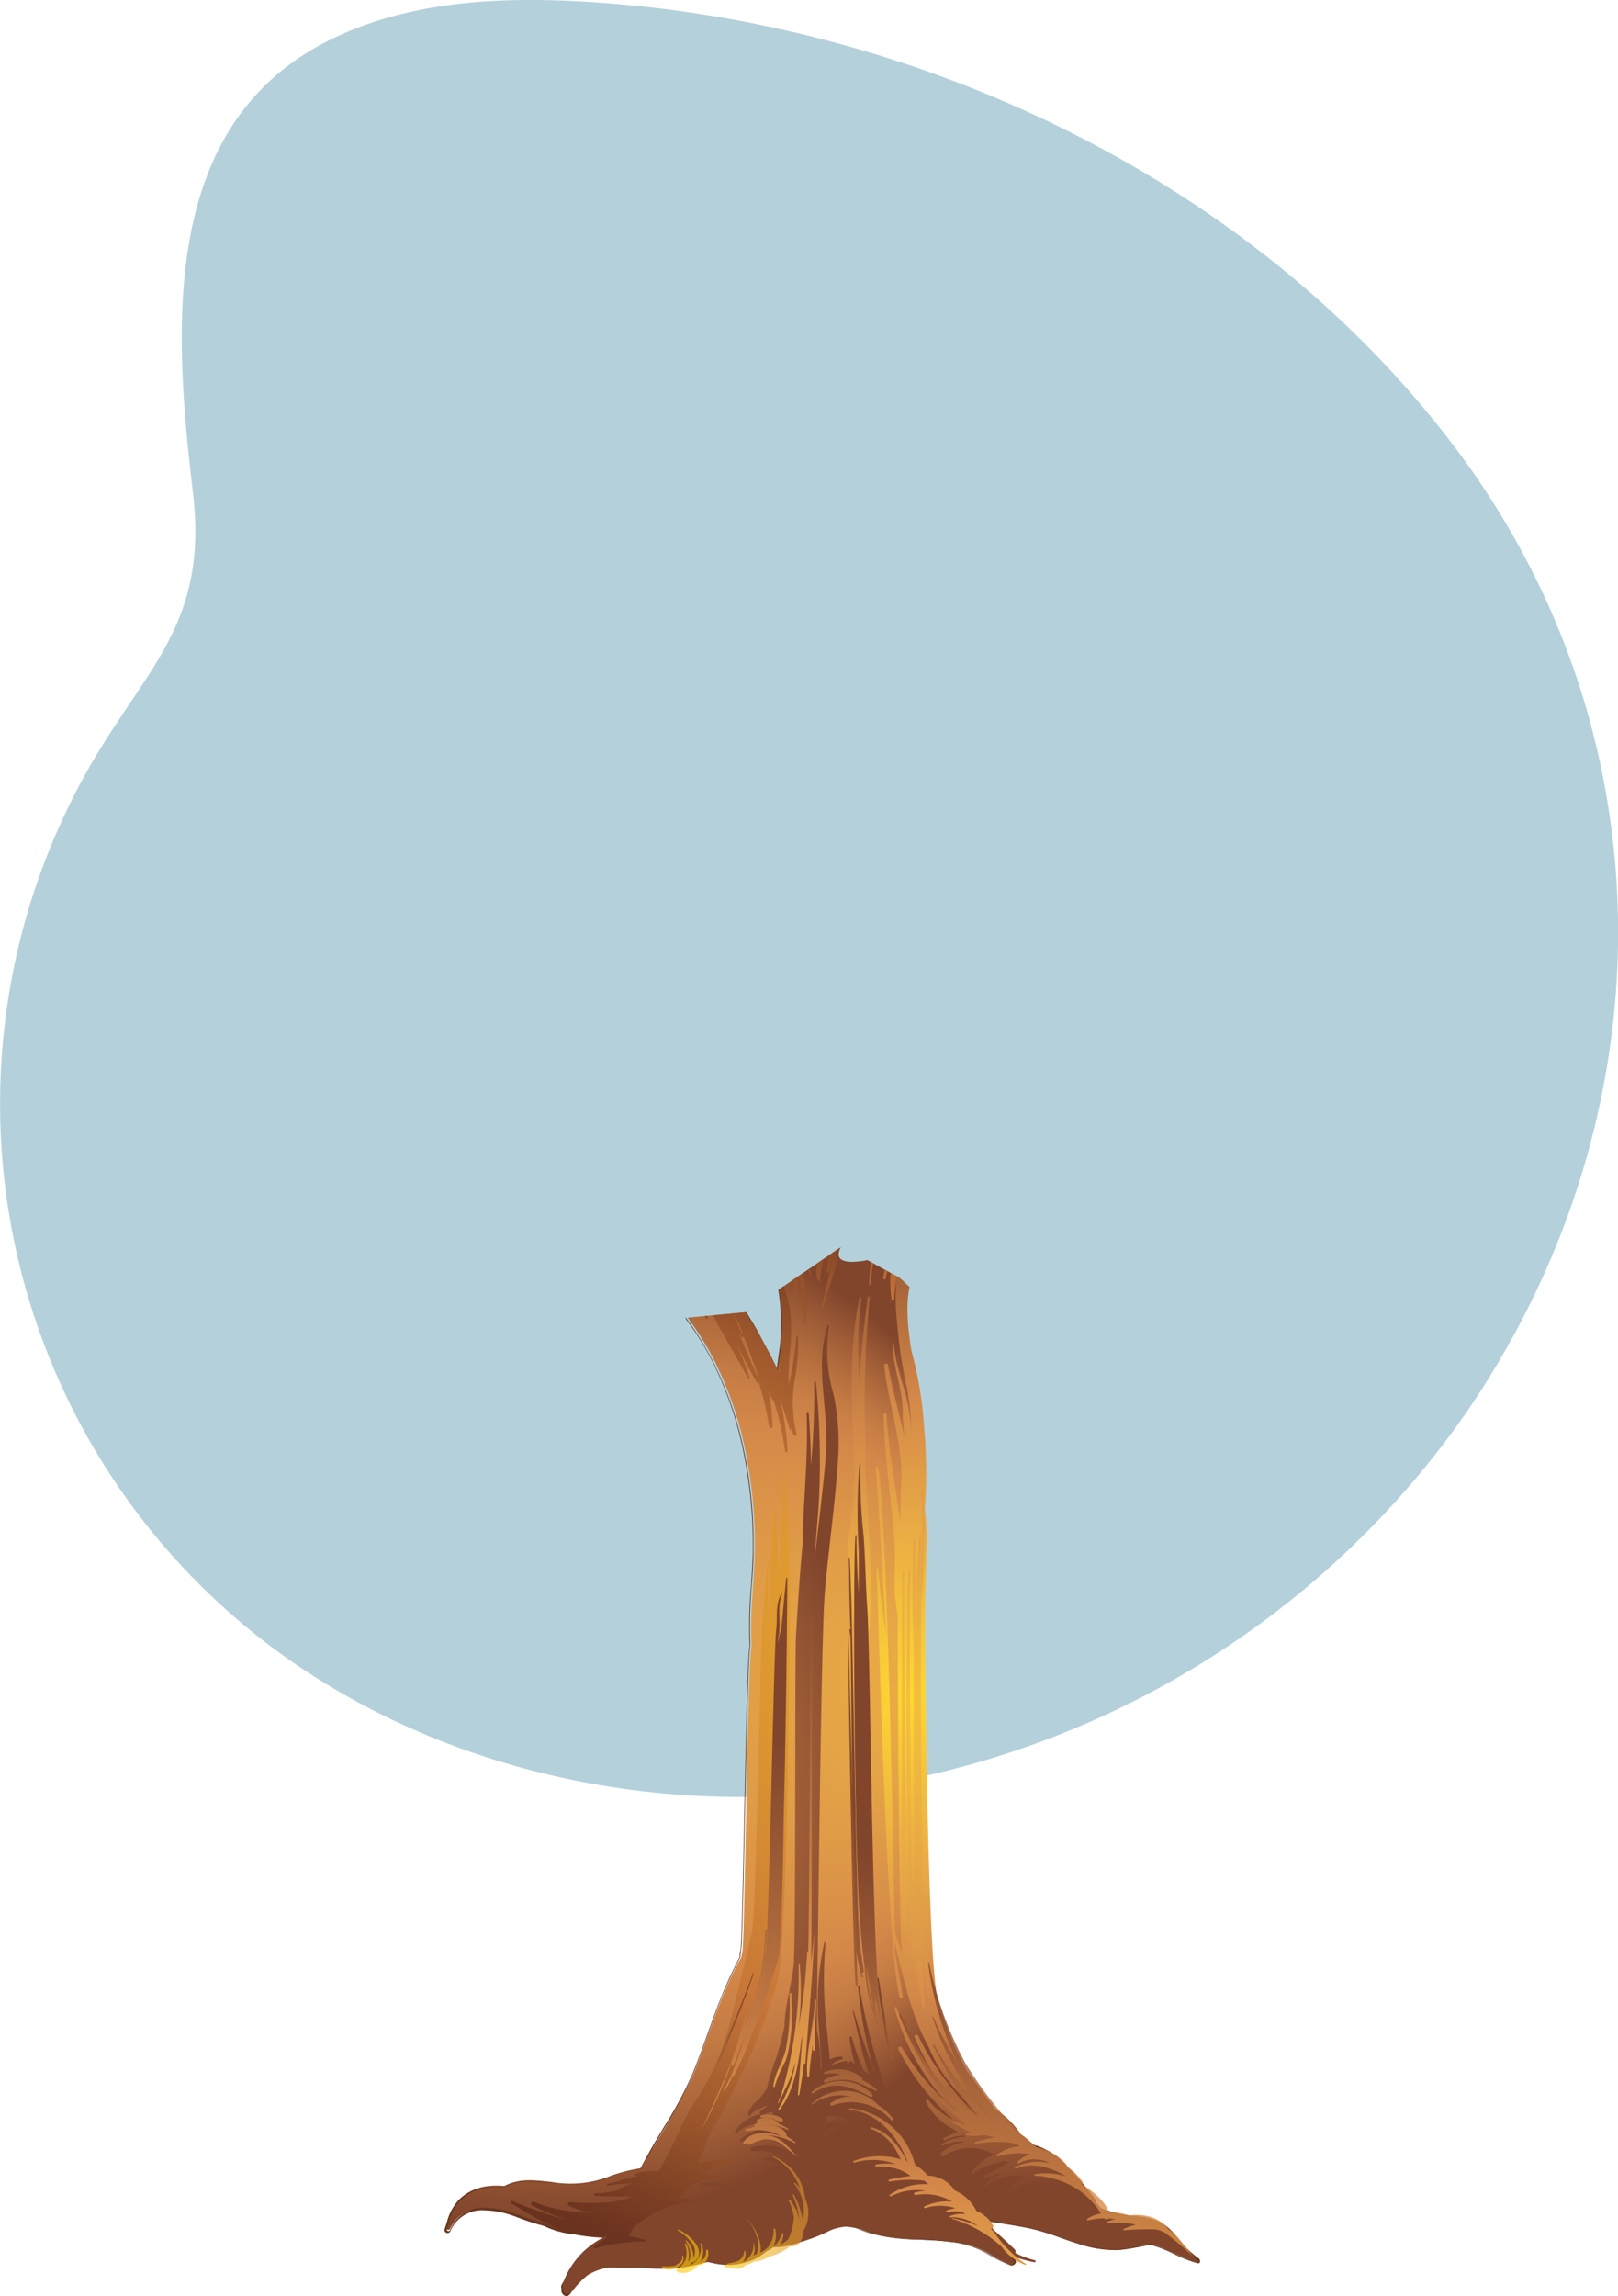 <svg xmlns="http://www.w3.org/2000/svg" xmlns:xlink="http://www.w3.org/1999/xlink" viewBox="0 0 149.14 211.57"><defs><style>.cls-1{mask:url(#mask);filter:url(#luminosity-noclip-3);}.cls-2,.cls-34,.cls-4,.cls-48,.cls-50{mix-blend-mode:multiply;}.cls-2{fill:url(#radial-gradient);}.cls-3{mask:url(#mask-2);filter:url(#luminosity-noclip-4);}.cls-4{fill:url(#radial-gradient-2);}.cls-5{fill:none;}.cls-6{isolation:isolate;}.cls-7{fill:#b4d1db;}.cls-8{clip-path:url(#clip-path);}.cls-9{fill:url(#radial-gradient-3);}.cls-10{fill:#69361f;}.cls-11{fill:url(#radial-gradient-4);}.cls-12{fill:url(#radial-gradient-5);}.cls-13{fill:url(#radial-gradient-6);}.cls-14{fill:url(#radial-gradient-7);}.cls-15{fill:url(#radial-gradient-8);}.cls-16{fill:url(#radial-gradient-9);}.cls-17{fill:url(#radial-gradient-10);}.cls-18{fill:url(#radial-gradient-11);}.cls-19{fill:url(#radial-gradient-12);}.cls-20{fill:url(#radial-gradient-13);}.cls-21{fill:url(#radial-gradient-14);}.cls-22{fill:url(#radial-gradient-15);}.cls-23{fill:url(#radial-gradient-16);}.cls-24{fill:url(#radial-gradient-17);}.cls-25{fill:url(#radial-gradient-18);}.cls-26{fill:url(#radial-gradient-19);}.cls-27{fill:url(#linear-gradient);}.cls-28{fill:url(#linear-gradient-2);}.cls-29{fill:url(#linear-gradient-3);}.cls-30{fill:url(#linear-gradient-4);}.cls-31{fill:url(#linear-gradient-5);}.cls-32{fill:url(#linear-gradient-6);}.cls-33{fill:url(#linear-gradient-7);}.cls-34{opacity:0.6;}.cls-35{fill:url(#radial-gradient-20);}.cls-36{fill:url(#radial-gradient-21);}.cls-37{fill:url(#radial-gradient-22);}.cls-38{fill:url(#linear-gradient-8);}.cls-39{fill:url(#linear-gradient-9);}.cls-40{fill:url(#linear-gradient-10);}.cls-41{fill:url(#linear-gradient-11);}.cls-42{fill:url(#linear-gradient-12);}.cls-43{fill:url(#linear-gradient-13);}.cls-44{fill:url(#linear-gradient-14);}.cls-45{fill:url(#linear-gradient-15);}.cls-46{fill:url(#linear-gradient-16);}.cls-47{mask:url(#mask-3);}.cls-48{fill:url(#radial-gradient-23);}.cls-49{mask:url(#mask-4);}.cls-50{fill:url(#radial-gradient-24);}.cls-51{mix-blend-mode:screen;opacity:0.5;}.cls-52{fill:url(#radial-gradient-25);}.cls-53{fill:url(#radial-gradient-26);}.cls-54{opacity:0.8;fill:url(#linear-gradient-17);}.cls-55{filter:url(#luminosity-noclip-2);}.cls-56{filter:url(#luminosity-noclip);}</style><filter id="luminosity-noclip" x="40.33" y="-8222.59" width="70.27" height="32766" filterUnits="userSpaceOnUse" color-interpolation-filters="sRGB"><feFlood flood-color="#fff" result="bg"/><feBlend in="SourceGraphic" in2="bg"/></filter><mask id="mask" x="40.33" y="-8222.59" width="70.27" height="32766" maskUnits="userSpaceOnUse"><g class="cls-56"/></mask><radialGradient id="radial-gradient" cx="-8181.47" cy="377.47" r="99.03" gradientTransform="matrix(-0.98, 0.06, 0.06, 0.97, -7965.97, 236.07)" gradientUnits="userSpaceOnUse"><stop offset="0.16" stop-color="#1a1a1a"/><stop offset="0.25" stop-color="#414141"/><stop offset="0.4" stop-color="#7a7a7a"/><stop offset="0.54" stop-color="#aaa"/><stop offset="0.68" stop-color="#cfcfcf"/><stop offset="0.8" stop-color="#e9e9e9"/><stop offset="0.91" stop-color="#f9f9f9"/><stop offset="1" stop-color="#fff"/></radialGradient><filter id="luminosity-noclip-2" x="52.65" y="-8222.59" width="13.46" height="32766" filterUnits="userSpaceOnUse" color-interpolation-filters="sRGB"><feFlood flood-color="#fff" result="bg"/><feBlend in="SourceGraphic" in2="bg"/></filter><mask id="mask-2" x="52.65" y="-8222.59" width="13.46" height="32766" maskUnits="userSpaceOnUse"><g class="cls-55"/></mask><radialGradient id="radial-gradient-2" cx="-8178.99" cy="417.8" r="99.04" gradientTransform="matrix(-0.98, 0.06, 0.06, 0.97, -7965.97, 236.07)" gradientUnits="userSpaceOnUse"><stop offset="0.16" stop-color="#1a1a1a"/><stop offset="0.34" stop-color="#454545"/><stop offset="0.72" stop-color="#b0b0b0"/><stop offset="1" stop-color="#fff"/></radialGradient><clipPath id="clip-path"><path class="cls-5" d="M63.17,121.42l5.58-.52,2.9-2,5.87-4s-1.32,1.91,2.44,1.2l2.94,1.62L90,124.2s3.87,59.74,4.35,60.47,19.35,20.8,19.35,20.8l-1.45,6.77H37.54V197.73l17.18-3.63Z"/></clipPath><radialGradient id="radial-gradient-3" cx="-8150.15" cy="423.5" fx="-8194.056" r="52.46" gradientTransform="matrix(-0.98, 0.06, 0.06, 0.97, -7965.97, 236.07)" gradientUnits="userSpaceOnUse"><stop offset="0.07" stop-color="#e9ab45"/><stop offset="0.49" stop-color="#d48849"/><stop offset="0.6" stop-color="#c57c44"/><stop offset="0.8" stop-color="#9d5b36"/><stop offset="0.93" stop-color="#81452c"/></radialGradient><radialGradient id="radial-gradient-4" cx="116.78" cy="158.28" r="55.24" gradientTransform="translate(-57.81 -1.9) scale(0.98 0.98)" gradientUnits="userSpaceOnUse"><stop offset="0" stop-color="#ffd000"/><stop offset="0.12" stop-color="#e09b2f"/><stop offset="0.4" stop-color="#c77637"/><stop offset="0.82" stop-color="#6d3420"/><stop offset="1" stop-color="#522717"/></radialGradient><radialGradient id="radial-gradient-5" cx="-8142.16" cy="388.65" r="28.12" gradientTransform="matrix(-0.98, 0.06, 0.06, 0.97, -7965.97, 236.07)" gradientUnits="userSpaceOnUse"><stop offset="0" stop-color="#ffd000"/><stop offset="0.12" stop-color="#e09b2f"/><stop offset="0.26" stop-color="#c77637"/><stop offset="0.34" stop-color="#ad6330"/><stop offset="0.46" stop-color="#914f29"/><stop offset="0.58" stop-color="#7d4024"/><stop offset="0.7" stop-color="#713721"/><stop offset="0.82" stop-color="#6d3420"/><stop offset="1" stop-color="#522717"/></radialGradient><radialGradient id="radial-gradient-6" cx="-8186.28" cy="408" r="56.88" xlink:href="#radial-gradient-5"/><radialGradient id="radial-gradient-7" cx="-8186.28" cy="408" r="56.87" gradientTransform="matrix(-0.98, 0.06, 0.06, 0.97, -7965.97, 236.07)" gradientUnits="userSpaceOnUse"><stop offset="0" stop-color="#ffd831"/><stop offset="0.22" stop-color="#e9ab45"/><stop offset="0.39" stop-color="#d48849"/><stop offset="0.67" stop-color="#81452c"/></radialGradient><radialGradient id="radial-gradient-8" cx="-8160.64" cy="402.42" r="50.68" gradientTransform="matrix(-0.98, 0.06, 0.06, 0.97, -7965.97, 236.07)" gradientUnits="userSpaceOnUse"><stop offset="0.16" stop-color="#c77637"/><stop offset="0.82" stop-color="#6d3420"/><stop offset="1" stop-color="#522717"/></radialGradient><radialGradient id="radial-gradient-9" cx="-8186.29" cy="408" r="56.88" xlink:href="#radial-gradient-7"/><radialGradient id="radial-gradient-10" cx="-8186.3" cy="408.01" r="56.89" xlink:href="#radial-gradient-7"/><radialGradient id="radial-gradient-11" cx="-8186.26" cy="408.01" r="56.87" xlink:href="#radial-gradient-7"/><radialGradient id="radial-gradient-12" cx="119.34" cy="151.06" r="49.47" gradientTransform="translate(-57.81 -1.9) scale(0.98 0.98)" gradientUnits="userSpaceOnUse"><stop offset="0" stop-color="#ffd000"/><stop offset="0.29" stop-color="#e09b2f"/><stop offset="0.54" stop-color="#c77637"/><stop offset="0.82" stop-color="#6d3420"/><stop offset="1" stop-color="#522717"/></radialGradient><radialGradient id="radial-gradient-13" cx="126.61" cy="151.15" r="54.54" xlink:href="#radial-gradient-12"/><radialGradient id="radial-gradient-14" cx="130.06" cy="151.07" r="54.36" xlink:href="#radial-gradient-12"/><radialGradient id="radial-gradient-15" cx="-8180.58" cy="428.15" fx="-8202.47" fy="413.617" r="66.67" gradientTransform="matrix(-0.98, 0.06, 0.06, 0.97, -7965.97, 236.07)" xlink:href="#radial-gradient-12"/><radialGradient id="radial-gradient-16" cx="-8189.7" cy="425.71" r="70.69" xlink:href="#radial-gradient-7"/><radialGradient id="radial-gradient-17" cx="144.91" cy="161.32" r="71.74" gradientTransform="translate(-57.81 -1.9) scale(0.98 0.98)" xlink:href="#radial-gradient-7"/><radialGradient id="radial-gradient-18" cx="109.15" cy="176.63" fx="82.001" fy="162.632" r="64.17" gradientTransform="translate(-57.81 -1.9) scale(0.98 0.98)" xlink:href="#radial-gradient-7"/><radialGradient id="radial-gradient-19" cx="-8184.65" cy="433.32" r="56.77" xlink:href="#radial-gradient-7"/><linearGradient id="linear-gradient" x1="-8125.6" y1="461.05" x2="-8125.67" y2="460.5" gradientTransform="matrix(-1, 0.06, 0.06, 1, -8032.08, 243.79)" xlink:href="#radial-gradient-7"/><linearGradient id="linear-gradient-2" x1="-8104.4" y1="468.81" x2="-8111.71" y2="407.78" gradientTransform="matrix(-1, 0.06, 0.06, 1, -8032.08, 243.79)" xlink:href="#radial-gradient-7"/><linearGradient id="linear-gradient-3" x1="-8096.19" y1="467.84" x2="-8103.5" y2="406.78" gradientTransform="matrix(-1, 0.06, 0.06, 1, -8032.08, 243.79)" xlink:href="#radial-gradient-7"/><linearGradient id="linear-gradient-4" x1="-8095.16" y1="467.75" x2="-8102.48" y2="406.61" gradientTransform="matrix(-1, 0.06, 0.06, 1, -8032.08, 243.79)" xlink:href="#radial-gradient-7"/><linearGradient id="linear-gradient-5" x1="-8095.92" y1="467.79" x2="-8103.23" y2="406.79" gradientTransform="matrix(-1, 0.06, 0.06, 1, -8032.08, 243.79)" xlink:href="#radial-gradient-7"/><linearGradient id="linear-gradient-6" x1="-8088.91" y1="466.97" x2="-8096.22" y2="405.91" gradientTransform="matrix(-1, 0.06, 0.06, 1, -8032.08, 243.79)" xlink:href="#radial-gradient-7"/><linearGradient id="linear-gradient-7" x1="-8088.87" y1="466.99" x2="-8096.2" y2="405.85" gradientTransform="matrix(-1, 0.06, 0.06, 1, -8032.08, 243.79)" xlink:href="#radial-gradient-7"/><radialGradient id="radial-gradient-20" cx="-8165.02" cy="476.99" r="35.47" gradientTransform="matrix(-0.98, 0.06, 0.06, 0.97, -7965.97, 236.07)" xlink:href="#radial-gradient-12"/><radialGradient id="radial-gradient-21" cx="-8165.03" cy="476.98" r="35.48" gradientTransform="matrix(-0.98, 0.06, 0.06, 0.97, -7965.97, 236.07)" xlink:href="#radial-gradient-12"/><radialGradient id="radial-gradient-22" cx="-8165.02" cy="476.97" r="35.47" gradientTransform="matrix(-0.98, 0.06, 0.06, 0.97, -7965.97, 236.07)" xlink:href="#radial-gradient-12"/><linearGradient id="linear-gradient-8" x1="-8083.28" y1="574.62" x2="-8099.17" y2="441.9" gradientTransform="matrix(-1, 0.08, 0.08, 1, -8031.63, 304.15)" xlink:href="#radial-gradient-7"/><linearGradient id="linear-gradient-9" x1="-8084.82" y1="552.6" x2="-8092.13" y2="491.54" gradientTransform="matrix(-1, 0.08, 0.08, 1, -8031.63, 304.15)" xlink:href="#radial-gradient-7"/><linearGradient id="linear-gradient-10" x1="-8087.42" y1="552.91" x2="-8094.73" y2="491.85" gradientTransform="matrix(-1, 0.08, 0.08, 1, -8031.63, 304.15)" xlink:href="#radial-gradient-7"/><linearGradient id="linear-gradient-11" x1="-8098.67" y1="468.13" x2="-8105.98" y2="407.08" gradientTransform="matrix(-1, 0.06, 0.06, 1, -8032.08, 243.79)" xlink:href="#radial-gradient-7"/><linearGradient id="linear-gradient-12" x1="-8093.18" y1="490.97" x2="-8106.96" y2="375.94" gradientTransform="matrix(-1, 0.06, 0.06, 1, -8032.08, 243.79)" xlink:href="#radial-gradient-7"/><linearGradient id="linear-gradient-13" x1="-8088.16" y1="522.66" x2="-8108.32" y2="354.36" gradientTransform="matrix(-1, 0.06, 0.06, 1, -8032.08, 243.79)" xlink:href="#radial-gradient-7"/><linearGradient id="linear-gradient-14" x1="-8085.89" y1="540.2" x2="-8110.58" y2="334.03" gradientTransform="matrix(-1, 0.06, 0.06, 1, -8032.08, 243.79)" xlink:href="#radial-gradient-7"/><linearGradient id="linear-gradient-15" x1="-8083.72" y1="482.29" x2="-8097.86" y2="364.27" gradientTransform="matrix(-1, 0.06, 0.06, 1, -8032.08, 243.79)" xlink:href="#radial-gradient-7"/><linearGradient id="linear-gradient-16" x1="-8084.96" y1="466.51" x2="-8092.27" y2="405.44" gradientTransform="matrix(-1, 0.06, 0.06, 1, -8032.08, 243.79)" xlink:href="#radial-gradient-7"/><filter id="luminosity-noclip-3" x="40.33" y="66.44" width="70.27" height="145.07" filterUnits="userSpaceOnUse" color-interpolation-filters="sRGB"><feFlood flood-color="#fff" result="bg"/><feBlend in="SourceGraphic" in2="bg"/></filter><mask id="mask-3" x="40.33" y="66.44" width="70.27" height="145.07" maskUnits="userSpaceOnUse"><g class="cls-1"><path class="cls-2" d="M41.49,166c1.08-2.45,3.84-2.16,5.95-1.41a27.16,27.16,0,0,0,2.73.89,8.6,8.6,0,0,0,2.58.77,17.58,17.58,0,0,0,3.16.36,7.31,7.31,0,0,0-3.86,4.13l-.21.36a.28.28,0,0,0,0,.29.14.14,0,0,0,0,.06c-.14.44.44.9.75.46a9,9,0,0,1,1.58-1.72,5.18,5.18,0,0,1,2.27-.75,32.33,32.33,0,0,1,3.68.13,14.5,14.5,0,0,0,5.17-.63,5.71,5.71,0,0,0,5.13-.75,8.42,8.42,0,0,0,.73-.63A13.38,13.38,0,0,0,76.79,166c.37-.19.74-.4,1.1-.61a11.64,11.64,0,0,0,2.21,1c2.43.77,5,.51,7.45.83a8.54,8.54,0,0,1,3.4,1,16,16,0,0,0,2.26,1.15c.26.11.6-.23.38-.47-.56-.59-1-1.25-1.55-1.83-.31-.57-.6-1.16-.9-1.73,1.32.21,2.65.39,4,.67,1.58.35,3,1,4.54,1.44a9.38,9.38,0,0,0,3.61.5c1-.1,1.89-.32,2.83-.49,1.54.36,2.86,1.31,4.39,1.71.12,0,.17-.13.09-.19l0,0a.16.16,0,0,0-.08-.14,7.46,7.46,0,0,1-1-.9,7.14,7.14,0,0,0-2.82-2.67,6.86,6.86,0,0,0-2.61-.4l-.44-.07a9.17,9.17,0,0,1-1.93-.52h0a5.76,5.76,0,0,0-.56-.66.4.4,0,0,0-.08-.31,18.94,18.94,0,0,0-3.19-3.53,6.07,6.07,0,0,0-2.16-1.28l-.11,0c-.43-.39-.91-.74-1.36-1.09a8.1,8.1,0,0,0-2.2-2.24.47.47,0,0,0-.15-.06c-.89-1.14-1.68-2.34-2.6-3.47a29.37,29.37,0,0,1-2.81-6.88,39.39,39.39,0,0,1-1.13-10.31c0-1.94.08-3.87.11-5.79a21.94,21.94,0,0,0-.13-4.21,47.52,47.52,0,0,0-.09-7.73,34.26,34.26,0,0,0-1-6.29c-.06-.23-.12-.46-.19-.69-.52-3.49-.83-7.08,2-9.52,1.37-1.19,3-2,4.43-3.1a13.17,13.17,0,0,0,2.51-2.37,14.5,14.5,0,0,0,2-2.76c.11-.18-.14-.39-.27-.21a14,14,0,0,1-1.45,2.13,8.25,8.25,0,0,1-3.32,1.76,21.87,21.87,0,0,0-5.14,2.33l-.12.08c.67-2,1.45-3.87,2.12-5.82a54.83,54.83,0,0,0,1.85-7.48c.07-.34-.49-.5-.6-.16a38.45,38.45,0,0,1-2.77,6,21.18,21.18,0,0,0,1.07-5.63c.12-1.82-.38-3.7,0-5.48,0-.18-.22-.23-.29-.09a6.52,6.52,0,0,0-.7,2.22,34.32,34.32,0,0,0-1-4.7c-.1-.35-.67-.19-.62.15,1,5.46-.74,11.1-3.31,15.88a24.62,24.62,0,0,0-2.8,7,2.56,2.56,0,0,0,0,.27v-.21a71.73,71.73,0,0,1,.34-9.83c.06-.43.12-.86.19-1.29.15-.64.26-1.29.37-1.94.11-.48.22-1,.36-1.41A19.88,19.88,0,0,0,79.69,81c.14-2.86-.21-5.68-.21-8.54,0-.17-.27-.16-.29,0-.08.52-.14,1-.2,1.56a31.1,31.1,0,0,0-2.33-6.16.2.2,0,0,0-.37.14c1,3.88,1.91,7.87,1.16,11.89-.14.73-.3,1.46-.47,2.18a21.5,21.5,0,0,0-.71-2.9c-1-3.12-2.59-6.16-3.13-9.4a.29.29,0,0,0-.58.07c.06.66.14,1.3.24,1.94A10.88,10.88,0,0,0,71.54,70c-1.09-1.25-2.41-2.28-3.47-3.56a.09.09,0,0,0-.15.09,17.39,17.39,0,0,0,2.36,3.92,16.09,16.09,0,0,1,2.47,4.62c.57,1.49,1.17,3,1.7,4.55a33.2,33.2,0,0,1,.38,10.1c-.15,1.8-.37,3.6-.56,5.41-.12,1.23-.19,2.48-.33,3.72a10.51,10.51,0,0,0-.44-1.1c-1.21-2.6-2.76-5-4.09-7.55-.37-.68-.7-1.38-1-2.08C68,85.41,67.11,82.76,66.89,80a32.82,32.82,0,0,0-1.57-8.9c-.11-.29-.59-.18-.53.13a37.77,37.77,0,0,1,.7,4.85c.13,1.67.05,3.35.14,5,0,.21,0,.42,0,.63,0-.07-.07-.15-.11-.22a11.86,11.86,0,0,1-.68-2.9c0-.29-.51-.31-.52,0s0,.52,0,.77a17.46,17.46,0,0,0-2.17-2.13c-.16-.16-.39.09-.27.26a18.41,18.41,0,0,1,1.66,3.83c.45,1.13.89,2.26,1.29,3.41a61.36,61.36,0,0,0,2.59,6.8,35.44,35.44,0,0,0,1.32,4.77,24,24,0,0,0,2.14,4.31,20.43,20.43,0,0,1,1,8.63c-.09.77-.2,1.54-.3,2.31-.71-1.15-1.23-2.37-1.86-3.55-1.51-2.83-3.48-5.39-5.12-8.14A28.71,28.71,0,0,1,61,89.78a15.79,15.79,0,0,0-1.62-5c-.78-1.44-1.91-2.73-2.31-4.35-.06-.25-.48-.31-.49,0A12.92,12.92,0,0,0,57.83,85a32.86,32.86,0,0,1,1.23,6c.06.39.13.78.2,1.17a46.28,46.28,0,0,0-3-4.08,41.38,41.38,0,0,1-4.06-5.11c-.16-.27-.56,0-.46.26a27.61,27.61,0,0,0,3,5.93c1.28,1.92,2.28,4,3.44,6a31.49,31.49,0,0,1,3.07,6c-1.8-1.26-3.72-2.38-5.65-3.56-3.36-2-7.25-4.29-9.47-7.62-.14-.21-.5,0-.39.21A17,17,0,0,0,48.9,95,27.81,27.81,0,0,0,51,96.93c-.6-.19-1.22-.38-1.83-.55-3.23-.94-5.83-3-8.57-4.93-.15-.11-.39.08-.25.24a19.17,19.17,0,0,0,7.91,5.58c2.59.89,5.07,2.11,7.65,3a38.1,38.1,0,0,1,6,4.51c.4.62.8,1.25,1.23,1.83a27,27,0,0,1,2.37,3.73,33.49,33.49,0,0,1,3,8.74,43.32,43.32,0,0,1,.83,9.16c-.08,2.8-.49,5.75-.29,8.58a24.92,24.92,0,0,0-.86,3.48c0,.19-.06.39-.1.58-.33.66-.65,1.31-.94,1.94-1.35,2.9-2.23,6-3.46,8.93A66,66,0,0,1,60,158.62c-.33.58-.65,1.15-1,1.73a14.47,14.47,0,0,0-3.14.84,10.12,10.12,0,0,1-5.15.44c-1.55-.17-2.93-.37-4.33.37a6.14,6.14,0,0,0-1.95.1,4.13,4.13,0,0,0-2.23,1.23,6.1,6.1,0,0,0-1.18,2.49A.24.24,0,0,0,41.49,166Zm27.43-64.82a2.92,2.92,0,0,1,.14-.31c.09-.08.19-.17.3-.25-.06.09-.12.17-.17.26S69,101.09,68.92,101.19Z"/></g></mask><radialGradient id="radial-gradient-23" cx="109.53" cy="148.18" r="111.52" gradientTransform="translate(-57.81 -1.9) scale(0.98 0.98)" gradientUnits="userSpaceOnUse"><stop offset="0.16" stop-color="#e9ab45"/><stop offset="0.26" stop-color="#d69840"/><stop offset="0.48" stop-color="#b17438"/><stop offset="0.68" stop-color="#975a31"/><stop offset="0.86" stop-color="#874b2d"/><stop offset="1" stop-color="#81452c"/></radialGradient><filter id="luminosity-noclip-4" x="52.65" y="193.59" width="13.46" height="12.76" filterUnits="userSpaceOnUse" color-interpolation-filters="sRGB"><feFlood flood-color="#fff" result="bg"/><feBlend in="SourceGraphic" in2="bg"/></filter><mask id="mask-4" x="52.65" y="193.59" width="13.46" height="12.76" maskUnits="userSpaceOnUse"><g class="cls-3"><path class="cls-4" d="M58.66,203.37c2.44-1.17,3.25-1.67,4.45-4.1s3-5.68,3-5.68a52.61,52.61,0,0,0-2.58,6.16,5.91,5.91,0,0,0-1.46,2.52,2.92,2.92,0,0,0-1.24.9,7.91,7.91,0,0,0-3.92,2.91,4.61,4.61,0,0,0-1.61.26c.2-.11.4-.22.61-.31a17.58,17.58,0,0,1-3.16-.36l-.1,0C55.44,205.92,56.69,204.31,58.66,203.37Z"/></g></mask><radialGradient id="radial-gradient-24" cx="-8178.99" cy="417.8" r="99.04" gradientTransform="matrix(-0.98, 0.06, 0.06, 0.97, -7965.97, 236.07)" gradientUnits="userSpaceOnUse"><stop offset="0.16" stop-color="#e9ab45"/><stop offset="0.52" stop-color="#be813b"/><stop offset="1" stop-color="#81452c"/></radialGradient><radialGradient id="radial-gradient-25" cx="-8181.48" cy="429.82" fx="-8181.484" r="71.78" xlink:href="#radial-gradient-3"/><radialGradient id="radial-gradient-26" cx="-8208.34" cy="435.87" fx="-8208.345" r="155.12" xlink:href="#radial-gradient-3"/><linearGradient id="linear-gradient-17" x1="-8114.3" y1="469.99" x2="-8121.61" y2="408.96" gradientTransform="matrix(-1, 0.06, 0.06, 1, -8032.08, 243.79)" xlink:href="#radial-gradient-7"/></defs><g class="cls-6"><g id="Capa_2" data-name="Capa 2"><g id="Capa_1-2" data-name="Capa 1"><path class="cls-7" d="M24.06,151c13.56,10.58,31.33,15.43,48.57,14.44A82.83,82.83,0,0,0,135,130.37c18.95-27.43,19.07-62.68-.88-89.14C115.46,16.5,84.45,1.94,53.85.15c-7.57-.44-15.39-.07-22.32,3C14.68,10.58,15.94,29.79,17.78,45.33,19.32,58.26,12.67,62,7.14,72.69a62.54,62.54,0,0,0,13.29,75.24Q22.19,149.54,24.06,151Z"/><g class="cls-8"><path class="cls-9" d="M41.07,205.23a6.34,6.34,0,0,1,1.18-2.5,4.3,4.3,0,0,1,2.23-1.23,6.44,6.44,0,0,1,2-.09c1.4-.74,2.78-.55,4.34-.38a10,10,0,0,0,5.14-.43,14.47,14.47,0,0,1,3.14-.84c.32-.58.63-1.16,1-1.74a65,65,0,0,0,3.78-6.84c1.23-3,2.11-6,3.46-8.93.29-.62.62-1.27,1-1.93,0-.2.07-.39.1-.59.21-1.19.48-27,.85-28.1-.19-2.83.22-5.78.29-8.58a42.82,42.82,0,0,0-.83-9.17,33.35,33.35,0,0,0-3-8.72,28,28,0,0,0-2.36-3.74c-.43-.59-.83-1.21-1.24-1.83a38.1,38.1,0,0,0-6-4.51c-2.57-.92-5.05-2.14-7.64-3a19.12,19.12,0,0,1-7.91-5.59c-.15-.16.09-.35.25-.24,2.73,1.88,5.34,4,8.57,4.93.61.18,1.22.35,1.82.55-.73-.61-1.44-1.25-2.13-1.94A17,17,0,0,1,45.79,105c-.11-.22.25-.42.39-.21,2.22,3.34,6.11,5.57,9.47,7.62,1.93,1.18,3.85,2.3,5.66,3.57a32.15,32.15,0,0,0-3.07-6c-1.16-2-2.17-4.07-3.44-6a27.2,27.2,0,0,1-3-5.93c-.1-.27.31-.52.47-.25a40.19,40.19,0,0,0,4.06,5.1,48.4,48.4,0,0,1,3,4.08c-.08-.39-.15-.77-.21-1.16a31.18,31.18,0,0,0-1.23-6,12.9,12.9,0,0,1-1.2-4.53c0-.3.43-.23.48,0,.4,1.62,1.53,2.91,2.32,4.35a15.77,15.77,0,0,1,1.61,5,28.91,28.91,0,0,0,3.58,10.07c1.64,2.75,3.61,5.31,5.12,8.14.63,1.18,1.16,2.41,1.86,3.56.1-.78.21-1.55.3-2.32a20.41,20.41,0,0,0-1-8.63,23.38,23.38,0,0,1-2.14-4.31,35.47,35.47,0,0,1-1.33-4.77,60.55,60.55,0,0,1-2.58-6.8c-.4-1.15-.85-2.28-1.3-3.41A18.64,18.64,0,0,0,62,92.26c-.12-.17.12-.42.27-.26a16.8,16.8,0,0,1,2.17,2.13c0-.26,0-.51,0-.77s.49-.28.52,0a11.33,11.33,0,0,0,.68,2.9c0,.07.07.14.1.22,0-.21,0-.42,0-.63-.09-1.67,0-3.34-.13-5A39.64,39.64,0,0,0,64.81,86c-.06-.31.42-.42.53-.13a32.82,32.82,0,0,1,1.57,8.9c.22,2.78,1.11,5.43,1.52,8.17.31.7.64,1.4,1,2.08,1.34,2.53,2.88,4.95,4.1,7.55.16.35.3.72.43,1.1.14-1.24.21-2.49.34-3.72.19-1.81.4-3.61.56-5.41a33.22,33.22,0,0,0-.39-10.1c-.53-1.54-1.13-3.06-1.69-4.55a16.63,16.63,0,0,0-2.48-4.62,17.39,17.39,0,0,1-2.36-3.92c0-.1.09-.16.16-.09,1.05,1.28,2.37,2.31,3.47,3.55a11.34,11.34,0,0,1,1.25,1.76c-.1-.64-.18-1.28-.24-1.94a.3.3,0,0,1,.59-.06c.53,3.23,2.14,6.28,3.13,9.39a23.5,23.5,0,0,1,.7,2.9c.18-.72.33-1.45.47-2.18.75-4-.15-8-1.16-11.89a.2.2,0,0,1,.37-.14A31.34,31.34,0,0,1,79,88.8c.06-.52.13-1,.2-1.56,0-.16.3-.17.3,0,0,2.85.34,5.67.2,8.54a19.9,19.9,0,0,1-.91,4.44c-.13.47-.25.93-.36,1.41-.11.65-.22,1.3-.37,1.94q-.1.65-.18,1.29a70.18,70.18,0,0,0-.34,9.83v.21c0-.09,0-.18,0-.27a24.91,24.91,0,0,1,2.8-7c2.58-4.78,4.27-10.42,3.32-15.88-.06-.35.52-.5.61-.15a33.17,33.17,0,0,1,1,4.7A6.9,6.9,0,0,1,86,94.07c.09-.14.34-.09.31.09-.4,1.78.1,3.66,0,5.48a20.79,20.79,0,0,1-1.07,5.63,38.88,38.88,0,0,0,2.77-6c.11-.34.67-.18.61.17a56.77,56.77,0,0,1-1.86,7.48c-.67,1.94-1.45,3.86-2.11,5.81l.11-.08a21.34,21.34,0,0,1,5.15-2.32,8.53,8.53,0,0,0,3.32-1.77,15.66,15.66,0,0,0,1.45-2.13c.13-.18.37,0,.26.21a9.6,9.6,0,0,1-3.14,3.7c-1.63,1.05-3.37,1.93-5.06,2.89a13.08,13.08,0,0,0-2.91,2.21,19.63,19.63,0,0,0-.54,7c.36,3.35,1.07,6.64,1.33,10,.52,6.68-.42,38,.06,44.64a34.12,34.12,0,0,0,1.64,8.42,26,26,0,0,0,1.66,3.88c.69,1.36,1.7,2.52,2.31,3.91l0,.08a18.51,18.51,0,0,1,1.27,1.39,14.09,14.09,0,0,0,1.71,2.2,6.79,6.79,0,0,0,2.4.84,6.38,6.38,0,0,1,2.38,1.5,15.27,15.27,0,0,1,2.27,3.51,5.8,5.8,0,0,0,1.35.78c1.65.67,3.51.59,5.17,1.37s2.31,2.28,3.68,3.18a.17.17,0,0,1,.07.15l0,0c.07.07,0,.23-.09.2-1.54-.4-2.86-1.36-4.4-1.71-.93.17-1.87.39-2.83.49a9.51,9.51,0,0,1-3.62-.5c-1.53-.46-3-1.1-4.53-1.44-1.31-.28-2.64-.46-4-.67.29.57.58,1.15.89,1.73.53.58,1,1.23,1.55,1.83.23.24-.12.58-.38.47A15.42,15.42,0,0,1,91,207.54a8.74,8.74,0,0,0-3.4-1c-2.5-.33-5-.06-7.45-.84a11.73,11.73,0,0,1-2.22-1c-.36.22-.72.42-1.09.62A13.52,13.52,0,0,1,71.13,207c-.24.23-.48.43-.73.63a5.69,5.69,0,0,1-5.12.75,14.78,14.78,0,0,1-5.18.63,30,30,0,0,0-3.67-.13,5.22,5.22,0,0,0-2.28.75,8.89,8.89,0,0,0-1.58,1.71c-.31.44-.89,0-.75-.45a.14.14,0,0,0,0-.06.3.3,0,0,1,0-.29l.21-.36A7.34,7.34,0,0,1,55.93,206a18.54,18.54,0,0,1-3.16-.36,8.63,8.63,0,0,1-2.57-.77,25.05,25.05,0,0,1-2.74-.9c-2.11-.75-4.86-1-6,1.42A.24.24,0,0,1,41.07,205.23Z"/><path class="cls-10" d="M52.26,211.57a.57.57,0,0,1-.5-.72v0a.35.35,0,0,1,0-.32,3.1,3.1,0,0,1,.21-.36,7.41,7.41,0,0,1,3.65-4,17.8,17.8,0,0,1-2.91-.35l-.17,0a8.37,8.37,0,0,1-2.42-.74,21.24,21.24,0,0,1-2.22-.71l-.51-.19a8.52,8.52,0,0,0-2.71-.53,3.15,3.15,0,0,0-3.16,1.91.28.28,0,0,1-.26.18.31.31,0,0,1-.26-.14.29.29,0,0,1,0-.27c.06-.17.11-.34.17-.5a4.74,4.74,0,0,1,1-2,4.23,4.23,0,0,1,2.26-1.25,6.58,6.58,0,0,1,2-.09,4.91,4.91,0,0,1,2.35-.54,16.48,16.48,0,0,1,1.81.14l.19,0a17.8,17.8,0,0,0,2,.14,8.17,8.17,0,0,0,3.1-.57,14.39,14.39,0,0,1,3.12-.83L60,198c.41-.71.83-1.42,1.24-2.1a35.61,35.61,0,0,0,2.54-4.73c.53-1.26,1-2.56,1.45-3.83.61-1.69,1.24-3.44,2-5.1.27-.58.55-1.15.86-1.76l.09-.17,0-.21c0-.12,0-.25.07-.37.24-1.36.51-27.09.85-28.09a39.39,39.39,0,0,1,.13-5.54c.06-1,.13-2,.16-3a42.94,42.94,0,0,0-.83-9.15,33.47,33.47,0,0,0-3-8.72,27,27,0,0,0-2.35-3.72c-.32-.43-.63-.9-.93-1.35l-.31-.48a37.67,37.67,0,0,0-6-4.49c-1.21-.44-2.43-1-3.6-1.44s-2.67-1.12-4-1.58a19,19,0,0,1-7.94-5.61.19.19,0,0,1,0-.22.27.27,0,0,1,.37-.11c.46.31.92.64,1.36.95a24.7,24.7,0,0,0,7.2,4c.56.16,1.06.31,1.52.46-.65-.55-1.29-1.14-1.89-1.75A17,17,0,0,1,45.74,105a.23.23,0,0,1,0-.24.33.33,0,0,1,.27-.15.25.25,0,0,1,.22.12c2.07,3.12,5.66,5.3,8.82,7.22l.62.38,1.16.7c1.51.92,2.95,1.79,4.35,2.76a26.42,26.42,0,0,0-2.53-5l-.48-.82c-.42-.72-.82-1.47-1.22-2.18-.69-1.27-1.4-2.58-2.21-3.8a27.37,27.37,0,0,1-3-6,.27.27,0,0,1,0-.29.36.36,0,0,1,.29-.16.26.26,0,0,1,.25.15,23.75,23.75,0,0,0,2.8,3.63c.42.48.85,1,1.26,1.46,1,1.26,1.95,2.51,2.82,3.82-.06-.3-.11-.58-.16-.85s-.09-.66-.14-1a26.13,26.13,0,0,0-1.07-5c-.11-.3-.23-.6-.34-.89a9.83,9.83,0,0,1-.88-3.66.25.25,0,0,1,.27-.26.34.34,0,0,1,.34.26,10.34,10.34,0,0,0,1.49,3c.28.43.57.88.82,1.34a16.21,16.21,0,0,1,1.63,5,28.31,28.31,0,0,0,3.57,10c.68,1.14,1.43,2.27,2.16,3.36,1,1.54,2.07,3.12,3,4.77.24.45.47.91.68,1.34.34.69.69,1.4,1.09,2.08v-.1c.09-.67.19-1.37.27-2a20.39,20.39,0,0,0-1-8.59,23.17,23.17,0,0,1-2.14-4.32,35.12,35.12,0,0,1-1.33-4.78,46.54,46.54,0,0,1-2.22-5.73c-.12-.35-.24-.71-.37-1.06-.38-1.13-.81-2.21-1.29-3.41-.14-.35-.27-.72-.4-1.08a11.32,11.32,0,0,0-1.25-2.74.24.24,0,0,1,0-.26.24.24,0,0,1,.38-.07c.22.22.46.43.73.66a9.62,9.62,0,0,1,1.32,1.31c0-.2,0-.39,0-.57a.29.29,0,0,1,.31-.28.33.33,0,0,1,.34.28,10.89,10.89,0,0,0,.63,2.77c0-.09,0-.18,0-.26,0-.76,0-1.53,0-2.27,0-.9,0-1.84-.09-2.75a38.56,38.56,0,0,0-.7-4.85.26.26,0,0,1,.06-.24.36.36,0,0,1,.28-.13.33.33,0,0,1,.31.21A32.08,32.08,0,0,1,67,94.75a34.5,34.5,0,0,0,.84,4.79c.25,1.1.51,2.24.68,3.37.36.8.67,1.46,1,2.08.51,1,1.06,1.93,1.59,2.86.86,1.51,1.75,3.08,2.5,4.68.12.26.23.54.35.85.06-.56.1-1.12.15-1.67s.09-1.19.15-1.78.11-1,.17-1.56c.14-1.26.28-2.57.39-3.85a33.25,33.25,0,0,0-.38-10.08c-.38-1.09-.79-2.18-1.2-3.23-.16-.44-.33-.87-.49-1.31a16.54,16.54,0,0,0-2.47-4.6,17.8,17.8,0,0,1-2.37-3.93.14.14,0,0,1,0-.14.17.17,0,0,1,.25,0A22.74,22.74,0,0,0,70,83.14c.54.52,1.1,1,1.6,1.62a10.54,10.54,0,0,1,1.1,1.5c-.08-.61-.15-1.13-.19-1.63a.29.29,0,0,1,.08-.27.4.4,0,0,1,.27-.12.37.37,0,0,1,.36.31,29.82,29.82,0,0,0,1.88,6c.44,1.1.89,2.25,1.24,3.38A21.82,21.82,0,0,1,77,96.55c.17-.74.3-1.33.4-1.89.74-4-.12-7.89-1.15-11.87a.26.26,0,0,1,0-.24.28.28,0,0,1,.2-.1.27.27,0,0,1,.24.16A31,31,0,0,1,79,88.47c.06-.47.11-.87.17-1.24a.21.21,0,0,1,.21-.18.21.21,0,0,1,.15.07.17.17,0,0,1,0,.13c0,1.2.06,2.43.12,3.61.08,1.61.17,3.28.09,4.93a19.73,19.73,0,0,1-.91,4.42v0c-.13.44-.24.9-.35,1.4s-.22,1.29-.38,1.95c-.06.42-.13.85-.18,1.28a67.46,67.46,0,0,0-.35,9.4,25.75,25.75,0,0,1,2.73-6.69c2.1-3.88,4.38-9.78,3.32-15.84a.3.3,0,0,1,.07-.27.45.45,0,0,1,.33-.15.34.34,0,0,1,.33.24,33.64,33.64,0,0,1,.9,4.3A6.25,6.25,0,0,1,85.91,94a.24.24,0,0,1,.21-.11.24.24,0,0,1,.17.07.2.2,0,0,1,0,.17,12,12,0,0,0-.07,3.22,16.91,16.91,0,0,1,.06,2.25,20.87,20.87,0,0,1-.85,5,33.62,33.62,0,0,0,2.43-5.37.32.32,0,0,1,.33-.23.42.42,0,0,1,.32.15.29.29,0,0,1,.07.28,56.78,56.78,0,0,1-1.85,7.49c-.33,1-.7,2-1.06,2.9s-.68,1.82-1,2.73a21.52,21.52,0,0,1,5.12-2.3,8.29,8.29,0,0,0,3.3-1.76,7,7,0,0,0,1-1.33,6.85,6.85,0,0,1,.49-.78.22.22,0,0,1,.37,0,.23.23,0,0,1,0,.25l-.24.4a8.77,8.77,0,0,1-2.91,3.32c-1.11.71-2.28,1.36-3.42,2l-1.65.91a13.46,13.46,0,0,0-2.89,2.19,19.79,19.79,0,0,0-.53,7c.16,1.45.38,2.91.61,4.33.28,1.86.58,3.77.73,5.69a95.5,95.5,0,0,1,0,10.15c-.1,3.23-.21,31.2,0,34.48a34.16,34.16,0,0,0,1.64,8.42A28.21,28.21,0,0,0,88,189.35c.31.59.69,1.16,1,1.72a15.3,15.3,0,0,1,1.28,2.19s0,0,0,.05v0a14.09,14.09,0,0,1,1.26,1.39c.21.25.39.53.57.79a6.83,6.83,0,0,0,1.12,1.39,3.84,3.84,0,0,0,1.64.64c.27.06.52.12.75.19a6.53,6.53,0,0,1,2.41,1.52,9.75,9.75,0,0,1,1.74,2.56c.17.31.34.64.53.95a5.75,5.75,0,0,0,1.32.76,11.27,11.27,0,0,0,2.4.61,11.36,11.36,0,0,1,2.78.76,7.39,7.39,0,0,1,2.12,1.76,9.29,9.29,0,0,0,1.56,1.44.18.18,0,0,1,.1.16h0a.17.17,0,0,1,0,.2.16.16,0,0,1-.19.1,13.21,13.21,0,0,1-2.14-.84,11.44,11.44,0,0,0-2.24-.87l-.86.17c-.63.12-1.3.25-2,.31a4.58,4.58,0,0,1-.64,0,10.71,10.71,0,0,1-3-.53c-.6-.18-1.19-.39-1.76-.59a22.29,22.29,0,0,0-2.77-.85c-1-.21-2-.37-3-.53l-.81-.12.26.51.57,1.11c.25.27.49.56.72.84s.53.66.83,1a.31.31,0,0,1,.06.34.43.43,0,0,1-.51.23,15.94,15.94,0,0,1-2.27-1.16,8.41,8.41,0,0,0-3.37-1c-.9-.12-1.82-.16-2.71-.2a17.94,17.94,0,0,1-4.75-.64,11.16,11.16,0,0,1-2.19-1c-.33.2-.68.39-1.07.6a13.65,13.65,0,0,1-5.69,1.6c-.25.23-.49.44-.72.62a5.32,5.32,0,0,1-3.24,1,6.76,6.76,0,0,1-1.92-.28,14.49,14.49,0,0,1-5.18.63c-.38,0-.77,0-1.15-.07-.58,0-1.18-.09-1.78-.09-.26,0-.5,0-.74,0a4.91,4.91,0,0,0-2.24.74,8.53,8.53,0,0,0-1.57,1.7A.42.42,0,0,1,52.26,211.57Zm-7.53-8.16a8.24,8.24,0,0,1,2.75.54l.52.18a21.06,21.06,0,0,0,2.21.71h0a8,8,0,0,0,2.39.72l.16,0a17.73,17.73,0,0,0,3.15.35l0,.12a7.28,7.28,0,0,0-3.83,4.1l-.21.36a.23.23,0,0,0,0,.24v.05a0,0,0,0,1,0,0v0a.42.42,0,0,0,.08.38.39.39,0,0,0,.3.17.31.31,0,0,0,.26-.15,8.54,8.54,0,0,1,1.6-1.73,5.23,5.23,0,0,1,2.3-.77c.24,0,.49,0,.75,0,.6,0,1.21,0,1.79.08l1.14.08a14.61,14.61,0,0,0,5.16-.63h0a7.18,7.18,0,0,0,1.91.28,5.13,5.13,0,0,0,3.16-1c.24-.18.48-.4.73-.63h0a13.39,13.39,0,0,0,5.66-1.59c.4-.21.76-.41,1.09-.61l0,0,0,0a10.59,10.59,0,0,0,2.19,1,17.79,17.79,0,0,0,4.73.64c.89,0,1.81.08,2.71.2a8.61,8.61,0,0,1,3.43,1,16.64,16.64,0,0,0,2.24,1.15.29.29,0,0,0,.35-.16.16.16,0,0,0,0-.21c-.29-.32-.57-.65-.83-1s-.47-.58-.72-.85h0c-.2-.37-.39-.74-.58-1.11l-.32-.62-.06-.11h.12l.94.15c1,.16,2,.31,3,.53a23.85,23.85,0,0,1,2.79.85c.57.21,1.16.41,1.75.59a10.56,10.56,0,0,0,3,.52,4.43,4.43,0,0,0,.63,0c.65-.07,1.31-.19,2-.32l.87-.16h0a12.09,12.09,0,0,1,2.28.88,12.29,12.29,0,0,0,2.12.83s0,0,0,0a.09.09,0,0,0,0-.07l0,0v0a.06.06,0,0,0,0-.08,8.81,8.81,0,0,1-1.58-1.46,7.16,7.16,0,0,0-2.09-1.73,11,11,0,0,0-2.74-.74,12.21,12.21,0,0,1-2.43-.62,6.14,6.14,0,0,1-1.36-.79l0,0-.53-1A10.39,10.39,0,0,0,98,199.33a6.47,6.47,0,0,0-2.36-1.48c-.22-.07-.47-.13-.73-.19A3.83,3.83,0,0,1,93.2,197,6.81,6.81,0,0,1,92,195.58c-.17-.26-.36-.53-.56-.78a15.46,15.46,0,0,0-1.26-1.4l0,0v0s0,0,0,0a16.42,16.42,0,0,0-1.25-2.16,16.07,16.07,0,0,1-1-1.74,25.78,25.78,0,0,1-1.67-3.88,34.87,34.87,0,0,1-1.65-8.45c-.23-3.29-.12-31.26,0-34.49a92.75,92.75,0,0,0,0-10.14c-.15-1.92-.44-3.83-.73-5.68-.22-1.42-.45-2.88-.6-4.34a19.66,19.66,0,0,1,.54-7h0v0a13.24,13.24,0,0,1,2.93-2.21l1.66-.92c1.13-.62,2.3-1.26,3.4-2A8.72,8.72,0,0,0,94.59,107c.07-.13.16-.27.24-.4a.15.15,0,0,0,0-.13.09.09,0,0,0-.16,0q-.26.38-.48.78a7.3,7.3,0,0,1-1,1.36,8.46,8.46,0,0,1-3.35,1.78,21.74,21.74,0,0,0-5.14,2.32l-.06,0,0,0-.15.1.06-.17c.33-1,.7-2,1-2.91s.73-1.93,1.06-2.9a53.55,53.55,0,0,0,1.85-7.47.19.19,0,0,0,0-.18.32.32,0,0,0-.23-.11.2.2,0,0,0-.21.14,34.41,34.41,0,0,1-2.5,5.53l-.28.51-.11,0a20.47,20.47,0,0,0,1.07-5.62,18.51,18.51,0,0,0-.06-2.23,11.49,11.49,0,0,1,.07-3.26.07.07,0,0,0,0-.06.13.13,0,0,0-.17,0,6.87,6.87,0,0,0-.69,2.2h-.12a32.47,32.47,0,0,0-.95-4.69.2.2,0,0,0-.21-.15.31.31,0,0,0-.23.1.18.18,0,0,0,0,.17c1.06,6.09-1.22,12-3.33,15.92a25.11,25.11,0,0,0-2.79,7s0,.09,0,.15l0,.11h-.13v-.21a69,69,0,0,1,.35-9.84q.08-.64.18-1.29c.15-.66.27-1.32.37-1.94s.23-1,.36-1.42v0a18.82,18.82,0,0,0,.9-4.39c.08-1.64,0-3.31-.08-4.92-.06-1.18-.13-2.4-.13-3.61a.07.07,0,0,0,0,0s-.14,0-.15,0c-.07.45-.14,1-.2,1.56H79a30.31,30.31,0,0,0-2.33-6.16.13.13,0,0,0-.22,0,.16.16,0,0,0,0,.13c1,4,1.91,7.91,1.16,11.92-.11.64-.26,1.31-.47,2.18h-.12a21.78,21.78,0,0,0-.7-2.89c-.36-1.13-.81-2.27-1.24-3.37a30.69,30.69,0,0,1-1.9-6,.22.22,0,0,0-.23-.19.29.29,0,0,0-.18.07.23.23,0,0,0,0,.18c0,.58.13,1.19.24,1.93l-.11,0a11.45,11.45,0,0,0-1.25-1.75c-.5-.56-1.06-1.1-1.6-1.62a20.11,20.11,0,0,1-1.87-1.93s0,0,0,0,0,0,0,0a17.15,17.15,0,0,0,2.35,3.9,16.56,16.56,0,0,1,2.49,4.64c.16.43.32.87.49,1.3.4,1.06.82,2.15,1.2,3.25a33.55,33.55,0,0,1,.39,10.12c-.11,1.29-.25,2.59-.4,3.85,0,.52-.1,1-.16,1.56s-.11,1.19-.16,1.78-.1,1.3-.17,2H73.9a11,11,0,0,0-.43-1.1c-.75-1.6-1.64-3.16-2.5-4.67-.53-.93-1.09-1.9-1.6-2.87-.32-.61-.64-1.27-1-2.08v0c-.17-1.14-.42-2.28-.67-3.38a33,33,0,0,1-.84-4.8,31.86,31.86,0,0,0-1.57-8.88.18.18,0,0,0-.19-.12.27.27,0,0,0-.18.07.16.16,0,0,0,0,.15,40.44,40.44,0,0,1,.71,4.86c.07.92.07,1.85.08,2.75,0,.75,0,1.52,0,2.27,0,.21,0,.42.05.63l-.12,0,0-.1-.06-.13a11.53,11.53,0,0,1-.69-2.92.19.19,0,0,0-.21-.16.16.16,0,0,0-.18.15c0,.24,0,.49,0,.76v.22l-.12-.18a8.81,8.81,0,0,0-1.42-1.45c-.27-.23-.52-.45-.74-.67a.12.12,0,0,0-.18,0,.11.11,0,0,0,0,.13A11.56,11.56,0,0,1,63.28,95c.13.36.26.73.4,1.08.46,1.15.9,2.28,1.29,3.41.13.36.25.7.37,1.06a47.17,47.17,0,0,0,2.22,5.73,36.15,36.15,0,0,0,1.32,4.78,24.28,24.28,0,0,0,2.14,4.3v0A20.31,20.31,0,0,1,72,124c-.07.69-.17,1.38-.27,2.06l0,.44-.09-.15c-.45-.73-.83-1.49-1.19-2.23-.22-.44-.44-.89-.68-1.33-.88-1.65-1.93-3.24-3-4.77-.73-1.1-1.47-2.23-2.16-3.37A28.66,28.66,0,0,1,61,104.57a15.92,15.92,0,0,0-1.61-4.94c-.25-.45-.53-.91-.82-1.34a10.46,10.46,0,0,1-1.5-3,.22.22,0,0,0-.22-.16.13.13,0,0,0-.14.14,9.52,9.52,0,0,0,.87,3.62c.11.29.23.59.33.89a25.78,25.78,0,0,1,1.09,5c0,.33.09.65.14,1s.13.74.21,1.16l-.12,0a45.1,45.1,0,0,0-3-4.07c-.39-.48-.82-1-1.24-1.46a23.42,23.42,0,0,1-2.82-3.65.15.15,0,0,0-.14-.09.29.29,0,0,0-.19.11.2.2,0,0,0,0,.18,27.56,27.56,0,0,0,3,5.92c.81,1.22,1.53,2.54,2.22,3.81.39.71.8,1.46,1.22,2.18.15.27.32.54.48.81a25.87,25.87,0,0,1,2.59,5.25l.06.17-.15-.1c-1.44-1-2.93-1.91-4.5-2.86l-1.15-.71-.62-.37c-3.18-1.94-6.78-4.13-8.87-7.26a.14.14,0,0,0-.11-.07.19.19,0,0,0-.16.09.12.12,0,0,0,0,.13A17.19,17.19,0,0,0,49,109.72a26,26,0,0,0,2.14,1.94l-.06.11c-.55-.17-1.15-.36-1.83-.55a25,25,0,0,1-7.23-4l-1.36-1a.15.15,0,0,0-.19.06.08.08,0,0,0,0,.09A18.92,18.92,0,0,0,48.34,112c1.37.47,2.72,1,4,1.58s2.39,1,3.61,1.45a37.14,37.14,0,0,1,6,4.52l.33.49c.3.45.6.91.92,1.34a28.24,28.24,0,0,1,2.36,3.75,33.33,33.33,0,0,1,3.06,8.75,41.89,41.89,0,0,1,.83,9.18c0,1-.09,2-.16,3a42.55,42.55,0,0,0-.13,5.53h0c-.33,1-.61,26.73-.85,28.09l-.06.37,0,.24-.08.17c-.31.61-.6,1.19-.86,1.76-.78,1.66-1.4,3.41-2,5.1-.46,1.26-.92,2.56-1.45,3.82A36.46,36.46,0,0,1,61.3,196c-.41.69-.84,1.39-1.24,2.11l-1,1.73,0,0h0a14.39,14.39,0,0,0-3.12.83,8.24,8.24,0,0,1-3.15.58c-.71,0-1.43-.07-2-.13l-.2,0c-.62-.06-1.21-.13-1.79-.13a4.77,4.77,0,0,0-2.31.53h0a6.51,6.51,0,0,0-1.94.09,4.32,4.32,0,0,0-2.2,1.21,5,5,0,0,0-1,2c0,.16-.1.33-.16.5a.2.2,0,0,0,0,.16.19.19,0,0,0,.16.09.17.17,0,0,0,.14-.11A3.28,3.28,0,0,1,44.73,203.41Z"/><path class="cls-11" d="M58.19,99.52c1.57,3.94,1.65,8.31,3.3,12.22.56,1.34,1.21,2.66,1.9,4a.19.19,0,0,0,0,.2c.07.12.15.24.22.37,1.2,3.78,3.52,7.34,5.41,10.78a.07.07,0,0,0,.12,0,25.18,25.18,0,0,0-1.38-3.48c.66,1.27,1.31,2.53,2,3.77,0,.09.16,0,.19,0a28.32,28.32,0,0,1,.94,4.09.16.16,0,0,0,.31,0,15.6,15.6,0,0,0-.35-3.2c.12.23.23.46.36.69a.17.17,0,0,0,.1.09,24,24,0,0,1,1.05,4.66c0,.14.23.11.23,0a26.45,26.45,0,0,0-.69-4.8c.32.94.63,1.89.92,2.85a.05.05,0,0,0,.1,0l0-.29c.06.23.13.45.2.67s.33.1.29-.08a12.39,12.39,0,0,1-.19-4.7,18.34,18.34,0,0,0,.33-4.25c0-.09-.14-.07-.14,0a29.57,29.57,0,0,1-.72,4.49c0-.81,0-1.62.07-2.43a27.64,27.64,0,0,0,.16-3.4c-.11-2.47-1.21-4.73-2.22-6.95a.06.06,0,0,0-.11,0,19.64,19.64,0,0,1,1.53,7.84c-.08,1.2-.3,2.5-.33,3.77a42.29,42.29,0,0,0-3-5.4c-1.51-2.43-3-4.85-4.44-7.34A34,34,0,0,1,61,104.33c-.66-2.76-2-5.08-3.15-7.65,0-.08-.18-.06-.16,0A18.75,18.75,0,0,0,59,100.56a31.42,31.42,0,0,1,1.43,4.76l.21.85h0c-.12-.51-.23-1-.36-1.51a28.33,28.33,0,0,0-1.88-5.2C58.3,99.37,58.15,99.43,58.19,99.52ZM67.55,121c.21.37.42.74.62,1.12.64,1.65,1.26,3.28,1.77,4.95-.62-1.38-1.23-2.83-1.87-4.28l.28.39c.06.1.23,0,.17-.09C68.16,122.44,67.86,121.73,67.55,121Z"/><path class="cls-12" d="M51.88,97.31c1.53,2,3.53,3.58,5.21,5.48A14,14,0,0,1,60,108.41a.22.22,0,0,1-.13.25A16.8,16.8,0,0,1,61,111.4a.08.08,0,0,1-.1.1c.31.72.63,1.45,1,2.16,0,0,0,.07-.08,0a14.09,14.09,0,0,1-2.26-3.7A7.77,7.77,0,0,1,58,107.66a40.72,40.72,0,0,0-2-3.61c-.91-1.41-2.12-2.55-2.91-4a.08.08,0,0,1,.14-.07,18.11,18.11,0,0,0,2.09,2.69q-.6-.84-1.17-1.71a.14.14,0,0,1,.08-.19,36.39,36.39,0,0,1-2.46-3.37S51.86,97.28,51.88,97.31Z"/><path class="cls-13" d="M46.73,105.57a2.83,2.83,0,0,1,.2.28c-.12-.23-.25-.45-.35-.68s.1-.17.16-.08a16.93,16.93,0,0,0,3.27,3.6,25.24,25.24,0,0,0,3.93,3c.64.38,1.29.74,1.94,1.09.91.46,1.82.91,2.67,1.45l0,0a23.17,23.17,0,0,1,3.51,2.4.13.13,0,0,1-.13.22,4.45,4.45,0,0,1-.54-.25c.34.31.68.61,1,.89a.07.07,0,0,1,0,.1L63,118a13.4,13.4,0,0,1,2.26,3.41c0,.09-.1.16-.15.08a20.23,20.23,0,0,0-3-3.65c-.68-.61-1.37-1.18-2-1.83-.74-.49-1.49-1-2.25-1.43-1.47-.87-3.06-1.53-4.53-2.41-2.73-1.66-5.41-3.55-6.8-6.5C46.39,105.56,46.64,105.43,46.73,105.57Z"/><path class="cls-14" d="M39.2,105c2.14,1.46,3.91,3.3,6.21,4.57s4.92,1.44,7.16,2.75a.1.1,0,1,1-.08.18,8.52,8.52,0,0,0-1.41-.53c.88.38,1.75.83,2.64,1.16.08,0,0,.14,0,.12a20,20,0,0,1-4.42-1.73l-.84-.21a15.55,15.55,0,0,1-3.58-1.54,24.39,24.39,0,0,1-5.91-4.53C38.8,105,39.05,104.84,39.2,105Z"/><path class="cls-15" d="M66.73,98.12l.06.29c-.21-1.84-.21-3.7-.32-5.56-.15-2.52-1.06-4.89-1.35-7.4,0-.14.19-.16.22,0A18,18,0,0,0,66.72,89a11.67,11.67,0,0,1,.71,3.25c.27,2.5.15,5,.59,7.46a23.65,23.65,0,0,0,2.77,7.46,32.1,32.1,0,0,1,1.72,3.48c.16.32.31.66.45,1a16.79,16.79,0,0,1,1.82,5.92.08.08,0,0,1-.15,0,21.19,21.19,0,0,0-.88-2.58,3.53,3.53,0,0,1-.28-.5c.14.34.28.69.41,1,0,.09-.1.14-.15,0a0,0,0,0,0,0,0,23.16,23.16,0,0,1,.56,6.29c0,.1-.16.1-.17,0a28.34,28.34,0,0,0-.46-3.92l-.13-.24a17.2,17.2,0,0,1,0,1.9c0,.07-.11.08-.13,0-.47-1.74-.68-3.55-1.08-5.31a12.11,12.11,0,0,0-.61-1.68c-.41-.91-.9-1.77-1.38-2.64.43,1.12.88,2.23,1.3,3.38a.1.1,0,1,1-.19.07,42.81,42.81,0,0,1-2.88-6.2,21.69,21.69,0,0,1-1-3.11,34.92,34.92,0,0,1-.85-6S66.72,98.1,66.73,98.12Z"/><path class="cls-16" d="M62.51,91.52a22.77,22.77,0,0,1,1.54,2.32,12.24,12.24,0,0,1-.17-1.92c0-.29.44-.46.55-.13a31.45,31.45,0,0,1,1,4.85c.46,1.31.71,2.71,1.07,4,0,0,0,0,0,0-.19-.44-.38-.88-.56-1.33a.09.09,0,0,1-.12-.05c-.25-.63-.51-1.27-.75-1.92a.23.23,0,0,1-.26-.11c-.94-1.84-1.58-3.82-2.48-5.68C62.28,91.5,62.44,91.42,62.51,91.52Z"/><path class="cls-17" d="M72.88,83.45a.14.14,0,0,1,.27,0C74,88.92,77.4,93.77,76.6,99.5a.09.09,0,0,1-.18,0,25.1,25.1,0,0,0-1.73-8.54C73.89,88.53,72.89,86,72.88,83.45Z"/><path class="cls-18" d="M69.76,82.54a13.4,13.4,0,0,1,3.83,6.3.07.07,0,0,1-.13,0c-1.18-2.14-2.46-4.19-3.84-6.22C69.56,82.58,69.68,82.46,69.76,82.54Z"/><path class="cls-19" d="M75.43,118c0,.07.15.08.15,0a9.93,9.93,0,0,1,.33-1.9A.2.2,0,0,0,76,116a9.15,9.15,0,0,0,.44-1.73c0,1-.13,1.91-.24,2.87,0,.15.19.17.23,0,.13-.56.23-1.12.32-1.68a49.38,49.38,0,0,1-1,5s.06.05.06,0c.73-2.29,1.63-4.36,1.7-6.81a60.92,60.92,0,0,1,.35-7.27c.18-1.22.45-2.43.59-3.65s.18-2.57.44-3.82a42.87,42.87,0,0,0,.89-7.9.16.16,0,0,0-.26-.12c0-.75-.14-1.51-.22-2.27,0-.09-.15-.08-.15,0,0,1.32,0,2.63.09,3.94,0,.16-.05.31-.07.46a19.91,19.91,0,0,0-.15-2.31,18.06,18.06,0,0,0-.86-4.18,28.55,28.55,0,0,1-1.44-4.33.13.13,0,0,0-.25,0,13,13,0,0,0,.9,4.11,20.56,20.56,0,0,1,.92,4.46c0,.46.08.93.1,1.39A21.91,21.91,0,0,0,77.79,97c-.12,2-.34,3.87-.64,5.81s-.68,4.14-.87,6.25a24.37,24.37,0,0,1,.74-7.84c0-.07-.1-.1-.12,0a18.7,18.7,0,0,0-1.32,7.24,45.19,45.19,0,0,1,.23,6c0,.34-.12.68-.2,1C75.41,116.22,75,117.22,75.43,118Zm2.86-21.63a23.89,23.89,0,0,1,.17-3.27A32.25,32.25,0,0,1,78.29,96.35Z"/><path class="cls-20" d="M80.78,111.25c.29-.52.58-1.06.87-1.6a14.36,14.36,0,0,0-1.52,4.08.1.1,0,1,0,.2,0,21.21,21.21,0,0,1,2.16-5c-.47,1.27-1,2.52-1.48,3.79a.23.23,0,0,0,0,.2A32.08,32.08,0,0,0,79.77,116c0,.12.14.21.19.08a26.55,26.55,0,0,1,1.29-2.82c-.07.17-.14.35-.2.53a11.15,11.15,0,0,0-.92,4.62s.09,0,.09,0a17.63,17.63,0,0,1,1.27-5.36c.72-1.54,1.48-3.06,2.2-4.61a.09.09,0,0,0,0-.1,15.23,15.23,0,0,0,.7-1.4,13.6,13.6,0,0,0,2.28-6.16c.25-2.92-1-5.72-.27-8.63,0-.12-.14-.15-.19-.06-1.39,2.34-.34,5.24-.48,7.77a11.72,11.72,0,0,1-.75,3.44c.09-.39.17-.78.23-1.18a.17.17,0,0,0-.15-.2,19,19,0,0,0-.1-6.3.08.08,0,0,0-.16,0,32.8,32.8,0,0,1-.55,7.21c.06-.37.11-.75.14-1.13a.08.08,0,0,0-.16,0,21.62,21.62,0,0,1-2,5.57c.4-1.16.76-2.33,1-3.52,0-.09-.14-.14-.18,0-1.15,3.39-2.68,6.71-3.48,10.2,0,.08.11.11.13,0q.48-1.32,1-2.64A.19.19,0,0,0,80.78,111.25ZM84,103.93q-.06.31-.15.63c-.06.24-.13.48-.2.73s-.19.42-.28.64A17.82,17.82,0,0,0,84,103.93Z"/><path class="cls-21" d="M81.62,117.82c.11-.45.23-.9.36-1.34a.19.19,0,0,0,.21,0,10.62,10.62,0,0,0,0,3.28.12.12,0,0,0,.23,0,15,15,0,0,1,1.67-6.26,23.28,23.28,0,0,0,2.57-5.46c.8-3,1.83-6.14,1.72-9.31,0-.13-.21-.12-.22,0a58.82,58.82,0,0,1-2,7.76c-.07.17-.14.33-.22.5s-.36.41-.54.62a4.45,4.45,0,0,0,.64-2.26c0-.07-.1-.06-.12,0-.32,1.48-1.3,2.72-1.83,4.14l-.09.23a30.26,30.26,0,0,0-2.59,8C81.39,117.91,81.58,117.93,81.62,117.82Zm2.58-6.38c.22-.55.45-1.11.7-1.65s.47-1,.71-1.43l.06-.08a18.79,18.79,0,0,1-1,2.6s0,0,0,0C84.47,111.07,84.34,111.26,84.2,111.44Z"/><path class="cls-22" d="M47.13,203c-.13-.07,0-.26.13-.21a31.77,31.77,0,0,0,5.06,1.75,25.8,25.8,0,0,1-3.25-1.32.19.19,0,0,1,.16-.35,14.16,14.16,0,0,0,5.43,1,6.22,6.22,0,0,1-2.22-.66.17.17,0,0,1,.09-.32,24.44,24.44,0,0,0,3.73,0,9,9,0,0,0,2-.49l.12,0c-1.16-.06-2.32,0-3.48-.09a.12.12,0,1,1,0-.23,9.59,9.59,0,0,0,2.15-.3,2.26,2.26,0,0,1,1.42-.63,5.07,5.07,0,0,1,1.45,0,.08.08,0,0,0,0,0c-.3,0-.6,0-.88,0a17.21,17.21,0,0,0-3,.23c-.12,0-.14-.17,0-.19.82-.18,1.83-.52,2.84-.74h-.29a.1.1,0,0,1-.05-.19,6,6,0,0,1,2.19-.22,47,47,0,0,0,2.24-4.49c.59-1.18,1.36-2.26,2-3.4A19.56,19.56,0,0,0,67,187.33c.88-3.06,1.53-6.18,2.31-9.27.4-1.54.79-27.71,1-29.28s.21-3.34.47-5a0,0,0,0,1,.08,0c-.13,1.69,0,3.37,0,5.06s-.34,28-.7,29.67c.17-.51.34-25.65.5-26.16.09-.84.16-1.68.2-2.51.18-3.58.2-7.14.53-10.72,0-.08.16-.08.16,0,0,2,.15,4.08.27,6.12.15-3.1.36-6.21.39-9.31,0-.1.17-.12.17,0,.06,3.7.52,7.36.46,11.07s-.22,32-1.2,35.65a54.78,54.78,0,0,1-3.91,9.68c-.64,1.33-1.31,2.64-2.07,3.89l-.41.76a11.27,11.27,0,0,1-.92,2.3,11.86,11.86,0,0,1,3-.28.13.13,0,1,1,0,.25l-.66.15a.13.13,0,0,1-.09.15,6.84,6.84,0,0,0-1.92.74,16.16,16.16,0,0,1,2.2,0,.09.09,0,1,1,0,.18c-1.38.33-2.57.28-3.58,1.39-.37.4-.78.82-1.3.63l-.26.15a5.3,5.3,0,0,1,2.28,0c.14,0,.15.24,0,.25a8.07,8.07,0,0,0-3.94,1.19,6.16,6.16,0,0,0-1.62,1.14,3.68,3.68,0,0,0-.31.41.42.42,0,0,1-.22.4,9.5,9.5,0,0,1,1.6.35c.07,0,.05.14,0,.14a17.53,17.53,0,0,0-4.67.63c-.08,0-.16-.06-.1-.13a3,3,0,0,1,1.21-.81.17.17,0,0,1,0-.29l.13-.1a3.47,3.47,0,0,1-.74.16C52.35,206.29,49.54,204.47,47.13,203Z"/><path class="cls-23" d="M78.67,138.47c0-.84.06-1.68.1-2.52,0-.53,0-1.06-.07-1.59-.2-4.91-.49-9.93.51-14.78a.1.1,0,0,1,.19,0,37.88,37.88,0,0,0-.19,7.76c.18-2.61.41-5.21.77-7.83a.1.1,0,0,1,.19,0,100.29,100.29,0,0,0-.41,13.09c0,.91,0,1.82,0,2.72.24,5,.76,9.9.34,14.85,0,1.87-.21,28.37.08,30.24,0,.17-.23.2-.27,0-.34-1.67-.31-28-.23-29.66a.14.14,0,0,1,0-.06c-.09-2.18-.22-4.35-.36-6.53l-.06,1a.19.19,0,0,1-.13.18,28.13,28.13,0,0,0,.17,6.15.14.14,0,0,1-.28,0,21.61,21.61,0,0,1-.45-4.62C77.79,144.17,78.22,141.31,78.67,138.47Z"/><path class="cls-24" d="M82.48,185.1a20.74,20.74,0,0,0,4.25,8c.11.14.23.27.35.41-.15-.13-.3-.26-.45-.41a22.33,22.33,0,0,1-3.51-4.47c-.11-.17-.41,0-.32.17a21.54,21.54,0,0,0,5.07,6.5,6.48,6.48,0,0,1-2.3-1.81.13.13,0,0,0-.22.12A5.38,5.38,0,0,0,87.58,196l.73.45A6.68,6.68,0,0,0,87,197c-.12.06,0,.24.1.19a4.56,4.56,0,0,1,1.7-.44l.26.12a4.87,4.87,0,0,0-2.28.67c-.09,0,0,.2.09.16a4,4,0,0,1,2.13-.37,4.49,4.49,0,0,0-2.22,1c-.18.16,0,.45.22.31a4.35,4.35,0,0,1,4.64-.12,4.56,4.56,0,0,0-2.12,1.67.08.08,0,0,0,.11.11,8.23,8.23,0,0,1,3.09-1.21,1.71,1.71,0,0,1,.23.13c-.76.38-1.44.9-2.23,1.23-.11.05-.07.23,0,.2.84-.18,1.59-.48,2.33-.67a5.37,5.37,0,0,0-2.22,1.25c-.08.08,0,.23.11.15a4.46,4.46,0,0,1,3.54-.84A2.93,2.93,0,0,0,93,201.87c-.07.11.11.2.18.11a3.25,3.25,0,0,1,4-.53c1.07.77,2.23,1.69,2.42,3l-.81.23c-.11,0-.06.19,0,.18.69,0,1.37,0,2.05,0,.2.07.41.15.62.21-.63.12-1.25.27-1.87.38a.07.07,0,0,0,0,.13c1.07-.08,2.1-.2,3.12-.23l.3,0a9.72,9.72,0,0,1-2.12.37c-.07,0-.07.11,0,.12a40.34,40.34,0,0,0,4.67-.22,6,6,0,0,1,4,2.34s.1,0,.07-.05l-.27-.35a10.51,10.51,0,0,0,1,.87s.09,0,0-.06c-1.23-1.17-2.11-3.18-3.79-3.8a6.69,6.69,0,0,0-2.62-.4,8.54,8.54,0,0,0-1.83-.12l-.28-.08a6,6,0,0,0-.83-1.06.42.42,0,0,0-.08-.31c-1.25-1.62-3-4-5.12-4.51a14.37,14.37,0,0,0-1.7-1.42,8,8,0,0,0-2.2-2.24.42.42,0,0,0-.14-.06c-.89-1.14-1.69-2.34-2.6-3.48A28.61,28.61,0,0,1,86.41,184c-.9-3.38-1.16-31.45-1.14-34.94,0-1.92.08-3.85.11-5.78a21.94,21.94,0,0,0-.13-4.21,47.52,47.52,0,0,0-.08-7.73,35.29,35.29,0,0,0-1-6.29l-.18-.69c-.52-3.49-.84-7.08,2-9.52,1.37-1.19,3-2,4.43-3.1a13.74,13.74,0,0,0,3.33-3.47.07.07,0,1,0-.11-.08c-1.26,1.55-3.33,2.5-5,3.56-.5.31-1,.63-1.52,1l1-.93a.07.07,0,0,0-.06-.12,7.46,7.46,0,0,0-3.45,3.07,3.79,3.79,0,0,0-.26.29,5.93,5.93,0,0,1,1-1.71c.07-.07,0-.18-.1-.12a6.53,6.53,0,0,0-1.95,3.34,6.4,6.4,0,0,0-.47,1.19c0-.12-.19-.15-.2,0a20.55,20.55,0,0,0,.07,4.15,39.77,39.77,0,0,0,.94,6.14c.12.84.24,1.68.31,2.51,0,.51.08,1,.11,1.52-.08-.8-.18-1.6-.31-2.37-.36-2-1.23-3.87-1.36-5.91,0-.08-.12-.06-.12,0,0,2,.85,3.94.93,6,0,.87.09,1.73.16,2.58-.48-2.2-1.14-4.38-1.5-6.61a.19.19,0,0,0-.37,0c.37,3.31,1.48,6.53,1.6,9.86,0,1.54-.11,3.07-.12,4.61-.41-3.31-1.06-6.58-1.26-9.9,0-.16-.26-.13-.26,0,.06,3.9.71,7.75,1,11.63.14,1.82-.12,3.67.09,5.48q.09.75.21,1.5c0,2.12.08,28.89.39,31l-.66-2c-.13-6.06-.64-36.72-1.51-42.72a.14.14,0,0,0-.27,0c.47,5.14.63,10.3,1,15.45-.32-2-.59-4.09-.76-6.15a.08.08,0,0,0-.15,0c.24,5,.9,34.6,2.12,39.45,0,.19.36.17.32,0-.25-1.39-.51-2.77-.76-4.16,0-.29,0-.57,0-.87.82,3.27,1.49,6.7,3.13,9.65a13.07,13.07,0,0,0,1.72,3,39.62,39.62,0,0,0,2.65,3l.3.37-.37-.22a25.36,25.36,0,0,1-5.27-7.19c-.1-.19-.41-.08-.33.13a24.38,24.38,0,0,0,1.52,3,21,21,0,0,1-3.18-5.7C82.68,184.81,82.43,184.92,82.48,185.1Zm1.41-45c0,.38,0,.74,0,1.12v-.43C83.87,140.54,83.88,140.31,83.89,140.08ZM107,205.64a.22.22,0,0,0,.18-.08,1.88,1.88,0,0,1,.23.16c.28.22.54.45.79.68A8.37,8.37,0,0,0,107,205.64Zm-16.49-8.75,0,0c.24.06.48.12.72.2C91,197,90.72,196.93,90.46,196.89Z"/><path class="cls-25" d="M53.14,210.19c.66-1.59,3.08-1.26,4.48-1.24a19.19,19.19,0,0,0,2.39-.1,8,8,0,0,0,4.22-.27.24.24,0,0,0,.16,0,.78.78,0,0,0,.34-.3,8,8,0,0,0,4,.12,2.86,2.86,0,0,0,1.75-1,.29.29,0,0,0,.16,0,2.11,2.11,0,0,0,.63-.35,6.78,6.78,0,0,0,2.53-.49,5.74,5.74,0,0,0,.85-.32c.5-.2,1-.41,1.48-.58a5.43,5.43,0,0,1,1.84-.51,9,9,0,0,1,1.63.3,2.78,2.78,0,0,0,1.75-.24.07.07,0,0,0,0-.13,2.2,2.2,0,0,1-.57-.05.11.11,0,0,0,0-.19,7.21,7.21,0,0,0-3.33-1.07,8,8,0,0,1-2.08-1.38,8.13,8.13,0,0,1-1.42-2.66l.07-.05a11.64,11.64,0,0,1,1.32-1.4,14.58,14.58,0,0,1,1.48-1c.16-.1,0-.35-.15-.28-.37.14-.84.3-1.32.52.59-.85,1.17-1.7,2.33-1.71.2,0,.19-.3,0-.33a3,3,0,0,0-1.73.15.2.2,0,0,0,0-.07.39.39,0,0,0,.26-.46.24.24,0,0,0,.08-.11.09.09,0,0,0,0-.05l.06,0,0,0a5.82,5.82,0,0,1,3.49,1.29,14.13,14.13,0,0,0-2.62-.13c-.26,0-.27.45,0,.46a9.66,9.66,0,0,1,2.88.43,4.06,4.06,0,0,1,1,.53l.22.32a5.62,5.62,0,0,0-4.37-.06.11.11,0,0,0,.06.21,7.32,7.32,0,0,1,2.21.08,8.23,8.23,0,0,0-3.7,2,.11.11,0,0,0,.13.18,8.12,8.12,0,0,1,4.76-1.42A5.16,5.16,0,0,0,75.76,201a.14.14,0,0,0,.22.18,4.2,4.2,0,0,1,3.19-1.47,5.19,5.19,0,0,0-1.59,1.09c-.08.07,0,.2.13.14a5.36,5.36,0,0,1,3.86-1c.41.08.82.18,1.21.27a5.46,5.46,0,0,0-3.6,1.2.11.11,0,0,0,.13.18A4.77,4.77,0,0,1,83.4,201a6.23,6.23,0,0,0-3.56,2.7c-.13.21.2.37.36.21a6.22,6.22,0,0,1,1.63-1.18,3.51,3.51,0,0,0-.37.78c0,.12.12.23.19.12a3.14,3.14,0,0,1,3.51-1.39,8.64,8.64,0,0,0-2.75.9c-.11.06-.09.25,0,.22a17.9,17.9,0,0,1,2.92-.44,2.72,2.72,0,0,0-1,.78.1.1,0,0,0,.12.16,4.53,4.53,0,0,1,2.49-.19,1.24,1.24,0,0,0-1.28.87.1.1,0,0,0,.17.1c1-1.37,3.5,1,4.53,1.44h0a10.57,10.57,0,0,0,5,2.35c.12,0,.15-.16,0-.19a8.4,8.4,0,0,1-1.78-.67.3.3,0,0,0-.06-.34c-.51-.48-1.24-1.19-2.07-1.9-.14-.15-.27-.32-.4-.49l-.22-.35a3.33,3.33,0,0,1,.58-.26,2.47,2.47,0,0,1,2.14,0,.11.11,0,0,0,.14-.17,3.28,3.28,0,0,0-.9-.53,10.73,10.73,0,0,1,2.17.38c.12,0,.14-.13,0-.19-1.48-.85-3.54-1.28-4.91-.26a1.46,1.46,0,0,1-.16-.19c.09-.08.19-.17.3-.25a6.47,6.47,0,0,0,1-.85c.11-.11-.06-.29-.18-.19a13.56,13.56,0,0,1-1.5.65l-.14.1-.07-.07A6.93,6.93,0,0,0,87,200.46c-.3-.24-.61-.47-.94-.69a2.82,2.82,0,0,1,1.44,0c.11,0,.19-.14.09-.2a2.18,2.18,0,0,0-1.69-.28l-.26.06.06,0a5,5,0,0,1,1.77-.18.08.08,0,1,0,0-.16,5.63,5.63,0,0,0-2.47.14l-.24-.14a11.08,11.08,0,0,0-2.31-4.31,10.8,10.8,0,0,0-.48-1c-.24-.79-.47-1.6-.7-2.42a54.12,54.12,0,0,1-2.06-8.3.06.06,0,1,0-.12,0,40.62,40.62,0,0,0,1.57,8.12c0-.09-.07-.17-.09-.25-.68-1.84-1.32-3.69-1.88-5.56,0-.05-.1,0-.09,0,.46,2,.89,4,1.5,5.89a2.85,2.85,0,0,0-.49-.43,20,20,0,0,1-1.1-3.06c0-.12-.22-.07-.2.05a14.53,14.53,0,0,0,.49,2.43l-.22-.19a.21.21,0,0,0-.36.16l-.23,0H78c.15,0,.13-.27,0-.25a5.07,5.07,0,0,0-1.42.43,1.81,1.81,0,0,1,1-.58c.12,0,.15-.24,0-.24a1.94,1.94,0,0,0-1.09.27c-.08-.83-.16-1.65-.23-2.42a39,39,0,0,1-.16-8.36.06.06,0,1,0-.12,0,25.83,25.83,0,0,0-.49,8c.08,1.19.17,2.39.22,3.58l-.07.11A17.84,17.84,0,0,0,75.3,187c0-1,0-1.93,0-2.9.11-4.25.37-33.14.73-37.39s1-8.43,1.24-12.65a21.06,21.06,0,0,0-.44-5.6,14.25,14.25,0,0,1-.4-6.32c0-.09-.13-.13-.16,0-1.21,3.88.17,7.83-.14,11.81-.25,3.28-.7,6.55-1.06,9.82.13-1.7.27-3.39.39-5.08a72.79,72.79,0,0,0-.25-11.34.09.09,0,0,0-.17,0,67.84,67.84,0,0,1-.3,7.66c0-1.57-.08-3.16-.19-4.74a.1.1,0,0,0-.2,0c.17,4-.32,8.06-.38,12.09-.26,2.76-.43,5.53-.6,8.32-.12,1.92,0,28.48-.22,30.39-.19,1.74-.71,3.45-.83,5.2,0,.13,0,.25,0,.37a30,30,0,0,1-.78,3,20.4,20.4,0,0,0-.87,2.83l-.68.91a3,3,0,0,0-1,1.2.1.1,0,0,0,0,.12.35.35,0,0,0,0,.08.1.1,0,1,0,.16.13c.08-.1.17-.19.26-.29a10.71,10.71,0,0,1,1.27-.63.69.69,0,0,1,0,.13,2.41,2.41,0,0,0-.58.4.16.16,0,0,0,.15.28,4.11,4.11,0,0,1,1-.2s0,0,0,.05a1.1,1.1,0,0,1-.09.14H71a3.33,3.33,0,0,0-3.26,1.62c-.07.11.11.21.19.11a3.17,3.17,0,0,1,2.44-.87,3.73,3.73,0,0,0-.36.43.47.47,0,0,0,0,.1,5.68,5.68,0,0,0-1.76.91c-.13.1,0,.29.16.2a4.32,4.32,0,0,1,2.09-.56.36.36,0,0,0,.19.25c.82.42,2,.75,2.45,1.58a2.18,2.18,0,0,0-.66-.5,4.67,4.67,0,0,0-3.13-.22.19.19,0,0,0,0,.37,4.3,4.3,0,0,1,2.69.51,1.78,1.78,0,0,1,.55.62,2.67,2.67,0,0,0-2.18-.47.11.11,0,0,0,0,.22,2.3,2.3,0,0,1,2.3,1.19,6.94,6.94,0,0,1,.56,1.56,3.67,3.67,0,0,0-2.52-1.93.16.16,0,0,0-.09.3,3.6,3.6,0,0,1,2.28,2.93,1.86,1.86,0,0,1-1,2.1A5.7,5.7,0,0,0,70,201.73a.08.08,0,0,0-.11.12,4.43,4.43,0,0,1,1.38,2.61,2.85,2.85,0,0,1,0,1,.23.23,0,0,0-.07.1l-.2.07a4.88,4.88,0,0,0-2.13-3.34,5.76,5.76,0,0,0-4.22-1.15c-.14,0-.11.2,0,.2a4.9,4.9,0,0,1,2.62.73,2.22,2.22,0,0,0-2.88,1c-.07.14.14.23.22.1.76-1.25,2.64-.48,3.56.14a6,6,0,0,1,1.36,1.2l.09.17c-.87-1.2-2.54-2.27-3.68-1.65-.09.06,0,.19.08.19a3.7,3.7,0,0,1,2.49,1.13,2.94,2.94,0,0,1,.81,1.16c.12.42-.06.65-.2,1a.28.28,0,0,0,0,.18l-.31.12a4,4,0,0,0-1.08-2.29c-.09-.09-.25.07-.17.16a3.32,3.32,0,0,1,.83,1.38,1.08,1.08,0,0,1-.36,1.34H67.5a16.09,16.09,0,0,1-1.75-.19c.4-1.23-1.48-2.46-2.45-2.76a.09.09,0,1,0-.07.17,3.46,3.46,0,0,1,1.55,1.05,2.46,2.46,0,0,1,.46.8,1.91,1.91,0,0,1,0,.71H65c-.11-1.25-2.16-2.21-3.12-2.51-.15,0-.25.17-.1.22A5.44,5.44,0,0,1,63.55,206a1.8,1.8,0,0,0-.39,0,.42.42,0,0,0-.16,0,2.85,2.85,0,0,0-.58-.12,2.62,2.62,0,0,0-.6-.37.1.1,0,0,0-.08.18,1.12,1.12,0,0,1,.64,1c-.08.4-.5.51-.81.69l-.08.06a19.07,19.07,0,0,1-4.12.47c-1.67,0-4.06.19-4.46,2.17A.12.12,0,0,0,53.14,210.19Zm24.51-15.76a2.36,2.36,0,0,1,1.58.17c.42.21.82.46,1.23.67l0,0,.46.6-.41-.33A5.7,5.7,0,0,0,77.65,194.43Z"/><path class="cls-26" d="M53.74,207.94a9.61,9.61,0,0,0,.73-.7s.05,0,0,0a3.61,3.61,0,0,1-.72.74A0,0,0,1,1,53.74,207.94Z"/><path class="cls-27" d="M106,204.73a3.69,3.69,0,0,1,.87.28l-.48-.09A2.33,2.33,0,0,0,106,204.73Z"/><path class="cls-28" d="M78.34,194.38c-.1,0-.07-.14,0-.14a6.89,6.89,0,0,1,6,5.21,4.47,4.47,0,0,1,1.18,1A3,3,0,0,1,88,201.82a3.89,3.89,0,0,1,2,1.88A3.19,3.19,0,0,1,91.52,205a.21.21,0,0,1-.18.33l.38.45a10.47,10.47,0,0,0,2.83,2.8.06.06,0,0,1,0,.11A4.61,4.61,0,0,1,92.33,207a11.81,11.81,0,0,0-4.59-2.58s0-.05,0-.05a10.72,10.72,0,0,1,2.39.72,3.9,3.9,0,0,0-2.52-.8c-.08,0-.12-.11,0-.14A2.9,2.9,0,0,1,89,204l-.26-.17a3.24,3.24,0,0,0-1.43,0c-.11,0-.15-.15,0-.19a4.33,4.33,0,0,1,.73-.18l-.16-.07a4.67,4.67,0,0,0-2.62.06c-.11,0-.14-.15,0-.19a5,5,0,0,1,2.5-.42,4.78,4.78,0,0,0-3.37-.59c-.13,0-.19-.2-.06-.24a5.15,5.15,0,0,1,1-.16,5.26,5.26,0,0,0-3.17.48.09.09,0,1,1-.1-.14,5.52,5.52,0,0,1,3.51-.94l-.35-.32h0a5,5,0,0,0-.54-.08.2.2,0,0,1-.2,0h0A11,11,0,0,0,82,201c-.12,0-.14-.17,0-.19a18.16,18.16,0,0,1,1.92-.33,4,4,0,0,0-1.07-.6,5.85,5.85,0,0,0-2.07-.27.1.1,0,0,1,0-.2,6.19,6.19,0,0,1,1.83,0,5.9,5.9,0,0,0-3.81-.17.09.09,0,1,1-.06-.16,6.64,6.64,0,0,1,4.29-.13,10.37,10.37,0,0,0-.69-1.22,4.25,4.25,0,0,0-2.06-1.58c-.1,0,0-.21,0-.18a4,4,0,0,1,2,1.23,6.77,6.77,0,0,1,1.29,1.94l.07,0C82.73,196.8,80.94,194.66,78.34,194.38Z"/><path class="cls-29" d="M74.8,193.86A4.35,4.35,0,0,1,81,194a4.16,4.16,0,0,1,1.32,1.24c0,.08-.05.19-.13.12A5,5,0,0,0,76.7,194a.13.13,0,0,1-.13-.22,2.75,2.75,0,0,1,1.88-.61,4.36,4.36,0,0,0-3.59.73S74.77,193.9,74.8,193.86Z"/><path class="cls-30" d="M74.83,192.74a4,4,0,0,1,5.56.21c.09.12,0,.3-.17.23-1.74-.94-3.47-1.59-5.27-.31C74.87,192.93,74.75,192.81,74.83,192.74Z"/><path class="cls-31" d="M76,191.64a2.83,2.83,0,0,1,1.49-.48,2.6,2.6,0,0,0-1.42-.07c-.09,0-.19-.1-.08-.17a3.35,3.35,0,0,1,3.47.53.13.13,0,0,1,0,.18,6.23,6.23,0,0,1,1.33.87c.06.06,0,.17-.08.14a18.65,18.65,0,0,0-1.88-.85,4.4,4.4,0,0,0-2.73.1A.14.14,0,0,1,76,191.64Z"/><path class="cls-32" d="M68.52,197.39c.68-1.11,2.35-1,3.56-.55-.21-.11-.41-.21-.62-.3a4.51,4.51,0,0,0-2.33-.22.06.06,0,0,1-.07,0l-.26,0c-.13,0-.14-.16,0-.19l.77-.18a.14.14,0,0,1,0-.2,1.23,1.23,0,0,1,.36-.25h-.06a.12.12,0,0,1-.06-.22,2,2,0,0,1,1.85.18.18.18,0,0,1,.06.17,5.38,5.38,0,0,1,.93.5c.07,0,0,.13-.06.1a4,4,0,0,0-2.37-.4c.89-.1,1.82,0,2.25.77a.15.15,0,0,1,0,.17c.29.19.57.4.83.6.06,0,0,.12-.07.09l-.32-.2s0,0-.06,0a4.9,4.9,0,0,0-1.83-.5,2.77,2.77,0,0,0-.71,0,2.36,2.36,0,0,1,1,.11c1,.33,1.49,1.16,2.24,1.86a0,0,0,1,1,0,0c-.54-.35-1-.79-1.51-1.18a2.5,2.5,0,0,0-1.55-.45,4.92,4.92,0,0,0-1.39.5.17.17,0,0,1-.2-.24l-.12.08A.12.12,0,0,1,68.52,197.39Z"/><path class="cls-33" d="M70.18,194.89a2.44,2.44,0,0,1,1.95.31.18.18,0,0,1-.17.3c-.29-.1-.53-.23-.83-.31a5.62,5.62,0,0,0-.92-.08C70.07,195.11,70,194.9,70.18,194.89Z"/><g class="cls-34"><path class="cls-35" d="M67.1,208.54a4.08,4.08,0,0,0,.9-.22,1,1,0,0,0,.59-.89.06.06,0,0,1,.12,0,1.14,1.14,0,0,1-.26,1,1.79,1.79,0,0,0,1-1.85s0-.05,0,0a1.59,1.59,0,0,1,0,1.21h0l.27-.11c.56-1.1-.36-2.87-1.24-3.7,0,0,0-.05,0,0,.81.74,1.84,2.41,1.61,3.56a2.41,2.41,0,0,0,.65-.46,2.28,2.28,0,0,0,.56-1.71.09.09,0,0,1,.17,0,2.58,2.58,0,0,1-.19,1.64,2.18,2.18,0,0,0,.75-1.18.1.1,0,0,1,.19,0,2.37,2.37,0,0,1-.3,1,4.41,4.41,0,0,0,.72-.5c.06-.11.12-.23.18-.37a6.85,6.85,0,0,0,.36-1.64,5.39,5.39,0,0,0-.48-1.57c0-.08.08-.14.13-.07a5,5,0,0,1,.52.87.09.09,0,0,1,.08.11v.08a3.83,3.83,0,0,1,.22.73,6,6,0,0,0-.58-2.2c0-.06.07-.12.11-.06a7.32,7.32,0,0,1,.81,2.35,4,4,0,0,0-.78-3.37c-.05-.06,0-.12.09-.07a5.37,5.37,0,0,1,.44.53,4.89,4.89,0,0,0-2.46-2.89c-.06,0,0-.11,0-.08a4.74,4.74,0,0,1,2.94,3.9,3.12,3.12,0,0,1-.19,3c0,.82-.36,1.45-1.22,1.4a3.77,3.77,0,0,1-.57.38,1.39,1.39,0,0,1-.4.21q-.33.15-.66.27a.2.2,0,0,1-.21,0,2.71,2.71,0,0,1-1.45.53,1.93,1.93,0,0,1-.75.3,1.2,1.2,0,0,1-1.17.33.13.13,0,0,1-.07-.05.89.89,0,0,1-.7-.08C66.92,208.7,67,208.56,67.1,208.54Z"/><path class="cls-36" d="M62.48,209a1.77,1.77,0,0,0,.73-.87,2,2,0,0,0-.08-1.33c0-.09.08-.14.13-.06a2.39,2.39,0,0,1,.16,1.66,1,1,0,0,0,.21-.72,2.43,2.43,0,0,0-.43-1.21s0-.1.06-.06a2.25,2.25,0,0,1,.65,1.43.81.81,0,0,1,0,.22,1.29,1.29,0,0,0-.21-1.48,3.71,3.71,0,0,0-1.2-1.06c-.06,0,0-.14,0-.11,1,.39,2.79,2,1.47,3a.12.12,0,0,1-.19,0,.8.8,0,0,1-.22.32,1.72,1.72,0,0,0,1-2,.07.07,0,0,1,.12,0,1.94,1.94,0,0,1-.11,1.63,1,1,0,0,0,.51-1,.09.09,0,0,1,.18,0,1.14,1.14,0,0,1-.67,1.34.13.13,0,0,1-.18-.08,1.85,1.85,0,0,1-1.79.78.14.14,0,0,1-.11-.08A.14.14,0,0,1,62.48,209Z"/><path class="cls-37" d="M61.14,208.8a3.87,3.87,0,0,0,1.07-.05c.35-.22.78-.42.67-.9,0-.06.08-.09.1,0a.78.78,0,0,1-.37.91s0,0,0,0a1.44,1.44,0,0,1-1.51.25A.1.1,0,0,1,61.14,208.8Z"/></g><path class="cls-38" d="M73,191a7.45,7.45,0,0,1-.68,1.56.94.94,0,0,0-.06.15l0,.05a9.8,9.8,0,0,0-.49,1c0,.05-.09,0-.07,0,.11-.32.26-.63.39-.94a.14.14,0,0,1,0-.15,1,1,0,0,1,.07-.18,38.72,38.72,0,0,0,1.45-11.52c0-.07.1-.09.1,0a27.63,27.63,0,0,1-.09,5.75,54.14,54.14,0,0,0,.78-6.9.06.06,0,0,1,.09,0c.11-2.08.2-28.79.28-30.87,0-.05.07,0,.07,0,0,2.43,0,29.48-.07,31.9.11-1,.21-1.93.3-2.89,0,0,0,0,0,0-.15,4-.54,8.08-.83,12.1a.08.08,0,0,1-.14.06c-.12,1-.26,1.91-.42,2.86,0,.09-.15.08-.14,0,.16-1.88.3-3.76.44-5.64,0,.22-.08.45-.13.67,0,0,0,0,0,.05-.26,2.16-.61,4.53-2,6.32-.05.06-.14,0-.1-.08A11.85,11.85,0,0,0,73.32,190c-.08.25-.16.5-.25.75C73.05,190.84,73,190.91,73,191Z"/><path class="cls-39" d="M72.42,188.87a20.29,20.29,0,0,0,.33-5.16c0-.12.19-.15.2,0a17.45,17.45,0,0,1-.12,4.27,9.49,9.49,0,0,1-.42,1.9,12.16,12.16,0,0,0-1,2.35c0,.08-.13.06-.12,0C71.4,191,72.16,190,72.42,188.87Z"/><path class="cls-40" d="M75.09,184.28c0-.08.13-.08.14,0a22,22,0,0,1-.12,2.29c0,.76,0,1.52,0,2.28a.1.1,0,0,1-.2,0c0-.16,0-.32,0-.48-.13,1-.26,1.93-.32,2.89,0,.1-.17.1-.18,0C74.23,188.91,75.06,186.63,75.09,184.28Z"/><path class="cls-41" d="M81,182.26c.16,1.15.35,2.28.55,3.41a22.1,22.1,0,0,0,.76,4,.07.07,0,0,1-.14.05,14,14,0,0,1-.67-3,38.64,38.64,0,0,1-.62-4.39A.06.06,0,0,1,81,182.26Z"/><path class="cls-42" d="M79.32,177.62c.08,1.28.24,2.56.4,3.82a17.45,17.45,0,0,0,.8,4.13c0,.05,0,.05.08,0a7.32,7.32,0,0,0,.55,1.78c0,.06.14,0,.11,0a8.39,8.39,0,0,1-.57-2.52.17.17,0,0,0,0-.12c0-.26,0-.53,0-.79.12.75.25,1.51.4,2.25,0,.1.19.08.17,0-.91-4.37-1-33.53-1.32-38-.16-2.23-.17-4.47-.34-6.71a49.74,49.74,0,0,1-.29-6.57c0-.06-.08-.07-.09,0a58,58,0,0,0-.07,8,.09.09,0,0,0,0,.05c0,1.28,0,2.59,0,3.91-.11-1.79-.2-3.59-.2-5.37a.05.05,0,0,0-.1,0C78.56,145.34,78.82,173.8,79.32,177.62Zm1,3-.09-.52a1.8,1.8,0,0,1,0-.22l0,0C80.26,180.16,80.28,180.42,80.31,180.67Zm-.44.64c.18,1.14.38,2.28.58,3.42a.13.13,0,0,0,0,.09c0,.11,0,.23.05.35A19.73,19.73,0,0,1,79.87,181.31Z"/><path class="cls-43" d="M78.4,150.12c-.13-2.21-.09-4.43-.17-6.62a0,0,0,1,1,.08,0c.28,3.25.58,31.13.88,34.39,0,0,0,0,0,.08,0,1.24.27,2.45.43,3.68,0,.1-.08.14-.16.1s0,.22.08.33-.1.14-.13.05a26.63,26.63,0,0,1-.62-3.55c-.2-1-.32-26.71-.4-27.76l-.09-.61A.07.07,0,0,1,78.4,150.12Z"/><path class="cls-44" d="M78.14,147.91s0,0,0,0c.09,3.45.77,31.48.91,34.93,0,.11-.18.14-.19,0C78.57,179.41,78.15,151.36,78.14,147.91Z"/><path class="cls-45" d="M64.84,195.88A43.59,43.59,0,0,0,67.46,190a1.29,1.29,0,0,0,0,.19.09.09,0,0,0,.18.05c.4-1,.77-2,1.14-3-.24.84-.49,1.68-.8,2.51-.17.45-.36.9-.54,1.35s-.47,1-.75,1.51c0,.05.06.11.09.05a12.14,12.14,0,0,0,.75-1.37.13.13,0,0,0,.14-.07,28.36,28.36,0,0,0,1.77-4.17A28.22,28.22,0,0,0,71,182.79c.26-.78.51-1.57.74-2.35.6-2,.57-28.76.76-30.84,0,0,0,0,0,0-.22,2.16-.38,28.87-.93,31,.72-3.48,1-31.7,1-35.19,0-.06-.09-.06-.1,0-.18,1.63-.31,3.26-.48,4.88a.08.08,0,0,0-.08.07c-.07.34-.14.68-.2,1,0-.33.08-.65.12-1,.11-1.14-.16-2.4.25-3.48,0-.06-.05-.09-.09,0-.55,1-.31,2.17-.44,3.22-.24,1.78-.65,28.17-1,29.91a1.1,1.1,0,0,0-.06.26c.09-.79.15-1.58.18-2.38,0-.09-.14-.11-.14,0a27.69,27.69,0,0,1-.42,4,38.22,38.22,0,0,1-1.15,4c-.15.38-.29.77-.43,1.15.25-1,.48-1.94.77-2.89,0-.08-.09-.13-.12-.06-.65,2-1.08,4.11-1.86,6.09s-1.61,3.85-2.52,5.74C64.64,195.91,64.79,196,64.84,195.88Zm6.41-16.35c.13-.71.25-1.41.36-2.11-.08.55-.16,1.11-.27,1.66ZM69,186.91c.1-.36.19-.72.29-1.08,0-.19.09-.39.14-.58.48-1.49.92-3,1.26-4.55-.16.77-.33,1.53-.52,2.3C69.84,184.33,69.44,185.63,69,186.91Z"/><path class="cls-46" d="M65.94,190.57c1.1-2.95,2.41-5.81,3.47-8.77,0,0,.09,0,.07,0-1,3-2.2,5.88-3.44,8.77A.05.05,0,1,1,65.94,190.57Z"/><g class="cls-47"><path class="cls-48" d="M41.49,205.42c1.08-2.45,3.84-2.17,5.95-1.42a24.89,24.89,0,0,0,2.73.9,8.6,8.6,0,0,0,2.58.77,17.58,17.58,0,0,0,3.16.36,7.31,7.31,0,0,0-3.86,4.13l-.21.36a.28.28,0,0,0,0,.29.14.14,0,0,0,0,.06c-.14.44.44.89.75.45a9.2,9.2,0,0,1,1.58-1.71,5.18,5.18,0,0,1,2.27-.75,30.18,30.18,0,0,1,3.68.13,14.5,14.5,0,0,0,5.17-.63,5.71,5.71,0,0,0,5.13-.75,8.42,8.42,0,0,0,.73-.63,13.52,13.52,0,0,0,5.68-1.59c.37-.2.74-.4,1.1-.62a12.33,12.33,0,0,0,2.21,1c2.43.77,5,.51,7.45.83a8.54,8.54,0,0,1,3.4,1,17.14,17.14,0,0,0,2.26,1.15c.26.11.6-.23.38-.47-.56-.6-1-1.25-1.55-1.83-.31-.58-.6-1.16-.9-1.73,1.32.21,2.65.39,4,.67,1.58.34,3,1,4.54,1.44a9.38,9.38,0,0,0,3.61.5c1-.1,1.89-.32,2.83-.49,1.54.36,2.86,1.31,4.39,1.71.12,0,.17-.13.09-.2a0,0,0,0,1,0,0,.16.16,0,0,0-.08-.14,7.46,7.46,0,0,1-1-.9,7.14,7.14,0,0,0-2.82-2.67,6.67,6.67,0,0,0-2.61-.4l-.44-.07a9.82,9.82,0,0,1-1.93-.52h0a6.86,6.86,0,0,0-.56-.67.42.42,0,0,0-.08-.31,19.22,19.22,0,0,0-3.19-3.52,6.25,6.25,0,0,0-2.16-1.29l-.11,0c-.43-.39-.91-.74-1.36-1.09a8.1,8.1,0,0,0-2.2-2.24.47.47,0,0,0-.15-.06c-.89-1.14-1.68-2.34-2.6-3.48A29,29,0,0,1,86.38,184c-.89-3.38-1.15-31.45-1.13-34.93,0-1.93.08-3.86.11-5.79a21.94,21.94,0,0,0-.13-4.21,47.4,47.4,0,0,0-.09-7.72,34.37,34.37,0,0,0-1-6.3c-.06-.23-.12-.46-.19-.69-.52-3.49-.83-7.08,2-9.52,1.37-1.19,3-2,4.43-3.09a13.22,13.22,0,0,0,2.51-2.38,14.5,14.5,0,0,0,2-2.76c.11-.18-.14-.39-.27-.21a14,14,0,0,1-1.45,2.13,8.27,8.27,0,0,1-3.32,1.77,21.44,21.44,0,0,0-5.14,2.32l-.12.08c.67-1.95,1.45-3.87,2.12-5.81a55.2,55.2,0,0,0,1.85-7.48c.07-.35-.49-.51-.6-.17a38.45,38.45,0,0,1-2.77,6,21.18,21.18,0,0,0,1.07-5.63c.12-1.82-.38-3.7,0-5.48,0-.18-.22-.23-.29-.09a6.52,6.52,0,0,0-.7,2.22,34.94,34.94,0,0,0-1-4.7c-.1-.35-.67-.19-.62.15,1,5.46-.74,11.1-3.31,15.88a24.73,24.73,0,0,0-2.8,7,2.56,2.56,0,0,0,0,.27v-.21a71.73,71.73,0,0,1,.34-9.83c.06-.43.12-.86.19-1.28.15-.65.26-1.3.37-2,.11-.47.22-.94.36-1.41a19.79,19.79,0,0,0,.91-4.44c.14-2.87-.21-5.69-.21-8.54,0-.17-.27-.17-.29,0-.08.52-.14,1-.2,1.56a31.34,31.34,0,0,0-2.33-6.16.2.2,0,0,0-.37.14c1,3.88,1.91,7.87,1.16,11.89-.14.74-.3,1.46-.47,2.18a21.87,21.87,0,0,0-.71-2.9c-1-3.11-2.59-6.16-3.13-9.39a.29.29,0,0,0-.58.06c.06.66.14,1.3.24,1.94a10.88,10.88,0,0,0-1.26-1.75c-1.09-1.25-2.41-2.28-3.47-3.56-.06-.07-.2,0-.15.09a17.39,17.39,0,0,0,2.36,3.92,16.09,16.09,0,0,1,2.47,4.62c.57,1.49,1.17,3,1.7,4.55a33.22,33.22,0,0,1,.38,10.1c-.15,1.8-.37,3.61-.56,5.41-.12,1.23-.19,2.48-.33,3.72a11.46,11.46,0,0,0-.44-1.1c-1.21-2.6-2.76-5-4.09-7.55-.37-.68-.7-1.38-1-2.08-.41-2.74-1.29-5.39-1.51-8.17a32.82,32.82,0,0,0-1.57-8.9c-.11-.28-.59-.18-.53.13a38,38,0,0,1,.7,4.85c.13,1.68.05,3.35.14,5,0,.21,0,.43,0,.63,0-.07-.07-.15-.11-.22a11.76,11.76,0,0,1-.68-2.9c0-.29-.51-.31-.52,0s0,.52,0,.77A17.46,17.46,0,0,0,62.21,92c-.16-.16-.39.09-.27.26a18.88,18.88,0,0,1,1.66,3.83c.45,1.13.89,2.26,1.29,3.41a60.61,60.61,0,0,0,2.59,6.8,35.44,35.44,0,0,0,1.32,4.77,24.46,24.46,0,0,0,2.14,4.32,20.36,20.36,0,0,1,1,8.62c-.09.77-.2,1.54-.3,2.32-.71-1.15-1.23-2.38-1.86-3.56-1.51-2.83-3.48-5.39-5.12-8.14A28.73,28.73,0,0,1,61,104.57a15.63,15.63,0,0,0-1.62-5c-.78-1.45-1.91-2.74-2.31-4.36-.06-.24-.48-.31-.49,0a12.92,12.92,0,0,0,1.21,4.53,32.79,32.79,0,0,1,1.23,6c.06.39.13.77.2,1.16a44.71,44.71,0,0,0-3-4.07,42.14,42.14,0,0,1-4.06-5.11c-.16-.27-.56,0-.46.25a27.61,27.61,0,0,0,3,5.93c1.28,1.92,2.28,4,3.44,6a31.57,31.57,0,0,1,3.07,6c-1.8-1.27-3.72-2.39-5.65-3.57-3.36-2.05-7.25-4.28-9.47-7.62a.23.23,0,0,0-.39.22,17.13,17.13,0,0,0,3.13,4.8A25.89,25.89,0,0,0,51,111.71l-1.83-.55c-3.23-.94-5.83-3-8.57-4.93-.15-.1-.39.08-.25.24a19.19,19.19,0,0,0,7.91,5.59c2.59.89,5.07,2.1,7.65,3a38.1,38.1,0,0,1,6,4.51c.4.62.8,1.25,1.23,1.83a27.09,27.09,0,0,1,2.37,3.74,33.29,33.29,0,0,1,3,8.73,43.35,43.35,0,0,1,.83,9.17c-.08,2.79-.49,5.74-.29,8.57-.38,1.14-.64,26.91-.86,28.1,0,.2-.06.39-.1.59-.33.66-.65,1.31-.94,1.93-1.35,2.91-2.23,6-3.46,8.94A66,66,0,0,1,60,198c-.33.58-.65,1.15-1,1.73a14.47,14.47,0,0,0-3.14.84,10,10,0,0,1-5.15.43c-1.55-.17-2.93-.36-4.33.38a6.44,6.44,0,0,0-1.95.09,4.26,4.26,0,0,0-2.23,1.23,6.21,6.21,0,0,0-1.18,2.5A.24.24,0,0,0,41.49,205.42ZM68.92,116c0-.1.09-.2.14-.31l.3-.24a2.33,2.33,0,0,0-.17.26A3.71,3.71,0,0,0,68.92,116Z"/></g><g class="cls-34"><g class="cls-49"><path class="cls-50" d="M58.66,203.37c2.44-1.17,3.25-1.67,4.45-4.1s3-5.68,3-5.68a52.61,52.61,0,0,0-2.58,6.16,5.91,5.91,0,0,0-1.46,2.52,2.92,2.92,0,0,0-1.24.9,7.91,7.91,0,0,0-3.92,2.91,4.61,4.61,0,0,0-1.61.26c.2-.11.4-.22.61-.31a17.58,17.58,0,0,1-3.16-.36l-.1,0C55.44,205.92,56.69,204.31,58.66,203.37Z"/></g></g><g class="cls-51"><path class="cls-52" d="M83.74,144.61c0-.11.17-.08.17,0-.13,3.57,0,31.75.45,35.31,0-.64,0-1.28-.07-1.91s-.06-25.88-.07-26.51c0-.06,0-.12,0-.17-.16-3.16-.14-6.3,0-9.45a.07.07,0,0,1,.13,0c0,1.33,0,2.66.11,4,.09-1.5.2-3,.28-4.48,0-.12.2-.11.2,0,0,.78,0,1.56,0,2.33a.57.57,0,0,1,0-.13c.16-2.07.07-4.15,0-6.22,0-.08.13-.1.14,0a71.58,71.58,0,0,1-.13,10c-.16,1.87,0,28.26.25,30.11s.23,3.82.48,5.72c0,.07-.11.08-.12,0-.32-1.73-.42-3.48-.61-5.22-.07-.61-.15-25.84-.23-26.44v.2c.15,2.86.18,30.34.51,33.19,0,.1-.14.14-.16.05a23.26,23.26,0,0,1-.66-4.5.16.16,0,0,1-.28-.06C83.48,176.78,83.44,148.35,83.74,144.61Z"/><path class="cls-53" d="M83.17,144.78c0-.1.17-.09.17,0,0,2.57.18,29.77.19,32.34,0,.15-.23.19-.24,0C83.11,174.57,83.1,147.36,83.17,144.78Z"/></g><path class="cls-54" d="M86.42,192.17a20.49,20.49,0,0,0,2,2.53,20.4,20.4,0,0,1-2.2-1.82c-.08-.07-.18.05-.11.13a24.48,24.48,0,0,0,3,2.84,8.86,8.86,0,0,0-1.4-.47.09.09,0,0,0,0,.17c.61.25,1.15.67,1.76.93l-.39.1a.09.09,0,0,0,0,.17,4.76,4.76,0,0,0,1.64-.06,4,4,0,0,0,1.09.22,11.77,11.77,0,0,0-1.93.46c-.09,0,0,.16,0,.16a11.34,11.34,0,0,1,3.29-.12,4,4,0,0,1,.86.32,4,4,0,0,0-2.14.8.09.09,0,0,0,.09.15,6.32,6.32,0,0,1,3.14-.17,2.05,2.05,0,0,0-1.32.68c-.07.08,0,.16.1.12a3.08,3.08,0,0,1,2.89,0,4.51,4.51,0,0,0-3.2.36c-.09,0,0,.18.07.14,1.53-.67,3.23-.09,4.66.72a6.27,6.27,0,0,0-2.91-.21c-.08,0-.1.14,0,.14A7.86,7.86,0,0,1,99.74,202a8.08,8.08,0,0,1,1.74,1.93,3.4,3.4,0,0,0-1.26.5c-.09.06,0,.17.08.15a5.17,5.17,0,0,1,1.49-.19v0a.25.25,0,0,0,.4,0l.64.08a4.58,4.58,0,0,0-.77.22c-.08,0,0,.13,0,.13a9.36,9.36,0,0,1,2.36.09l.28.07a5.61,5.61,0,0,0-1.09.37.07.07,0,0,0,0,.14,22.67,22.67,0,0,1,2.6-.09l.2,0h.08a2.63,2.63,0,0,1,.91.33,28.84,28.84,0,0,1,3,2.57s0,0,0,0c-.86-.81-1.63-2.19-2.7-2.9a3.15,3.15,0,0,0-1.61-1.14,4.76,4.76,0,0,0-2-.15,5.93,5.93,0,0,0-1.92-.3c-.18-.93-1.5-1.91-2.11-2.35l-.33-.22a.25.25,0,0,0,0-.32l-.1-.09a4.87,4.87,0,0,0-1.26-1.21.3.3,0,0,0-.07-.19,5,5,0,0,0-2.81-1.62,4,4,0,0,0-.39-.3,3.62,3.62,0,0,0-1.09-.92A38.58,38.58,0,0,1,89,190.12a33.35,33.35,0,0,1-3.36-9.29c0-.05-.09,0-.08,0a29.51,29.51,0,0,0,2.63,9.07A27.15,27.15,0,0,1,86,185.78a0,0,0,0,0-.06,0A25.27,25.27,0,0,0,89,192.17a28.27,28.27,0,0,0,2.46,3.1,28.59,28.59,0,0,1-5.36-6.89.06.06,0,1,0-.1.07,39.83,39.83,0,0,0,3.36,5.61c.26.33.55.67.85,1a8.62,8.62,0,0,1-2.83-2.93c0-.08-.17,0-.13.05a7.07,7.07,0,0,0,.47,1c-.48-.6-.93-1.22-1.39-1.84a26.73,26.73,0,0,1-3.28-5.73.08.08,0,1,0-.15.06A25.31,25.31,0,0,0,86.42,192.17Z"/></g></g></g></g></svg>